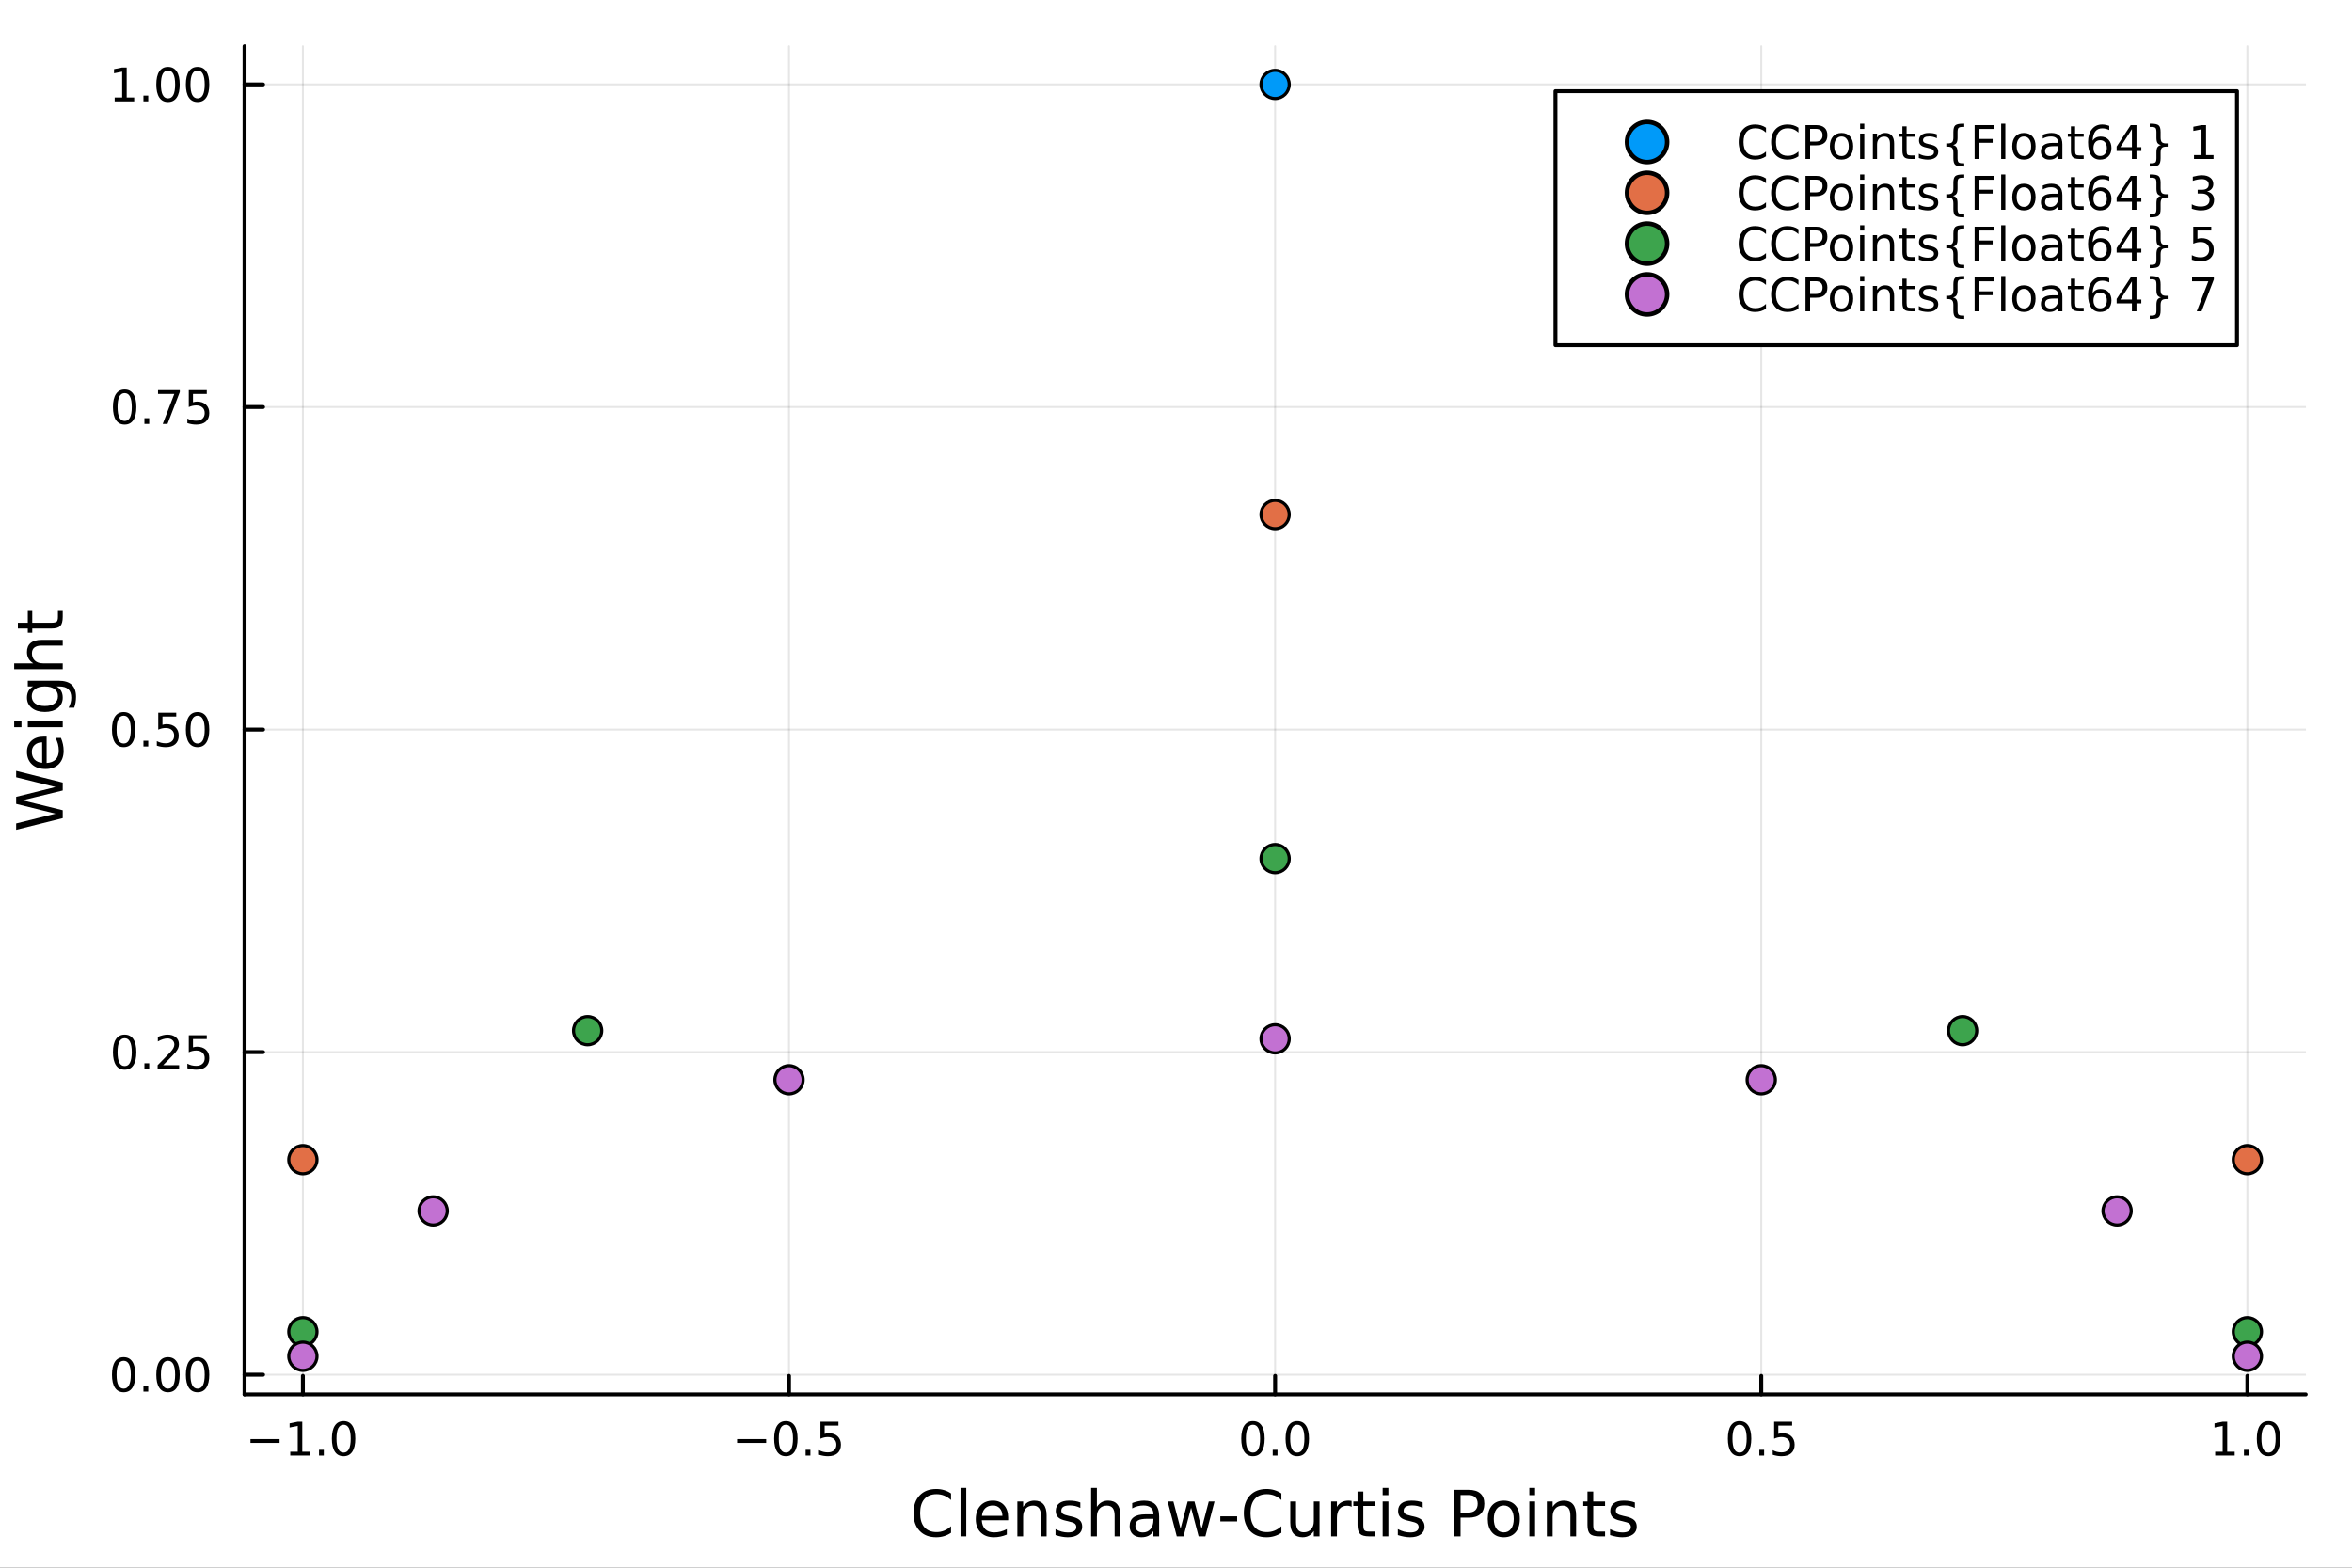 <?xml version="1.0" encoding="utf-8"?>
<svg xmlns="http://www.w3.org/2000/svg" xmlns:xlink="http://www.w3.org/1999/xlink" width="600" height="400" viewBox="0 0 2400 1600">
<rect x="0" y="0" width="2400" height="1600" fill="#333333" stroke="none"/>
<defs>
  <clipPath id="clip280">
    <rect x="0" y="0" width="2400" height="1600"/>
  </clipPath>
</defs>
<path clip-path="url(#clip280)" d="M0 1600 L2400 1600 L2400 0 L0 0  Z" fill="#ffffff" fill-rule="evenodd" fill-opacity="1"/>
<defs>
  <clipPath id="clip281">
    <rect x="480" y="0" width="1681" height="1600"/>
  </clipPath>
</defs>
<path clip-path="url(#clip280)" d="M249.542 1423.18 L2352.76 1423.18 L2352.76 47.244 L249.542 47.244  Z" fill="#ffffff" fill-rule="evenodd" fill-opacity="1"/>
<defs>
  <clipPath id="clip282">
    <rect x="249" y="47" width="2104" height="1377"/>
  </clipPath>
</defs>
<polyline clip-path="url(#clip282)" style="stroke:#000000; stroke-linecap:round; stroke-linejoin:round; stroke-width:2; stroke-opacity:0.1; fill:none" points="309.067,1423.18 309.067,47.244 "/>
<polyline clip-path="url(#clip282)" style="stroke:#000000; stroke-linecap:round; stroke-linejoin:round; stroke-width:2; stroke-opacity:0.1; fill:none" points="805.108,1423.18 805.108,47.244 "/>
<polyline clip-path="url(#clip282)" style="stroke:#000000; stroke-linecap:round; stroke-linejoin:round; stroke-width:2; stroke-opacity:0.1; fill:none" points="1301.15,1423.18 1301.15,47.244 "/>
<polyline clip-path="url(#clip282)" style="stroke:#000000; stroke-linecap:round; stroke-linejoin:round; stroke-width:2; stroke-opacity:0.1; fill:none" points="1797.19,1423.18 1797.19,47.244 "/>
<polyline clip-path="url(#clip282)" style="stroke:#000000; stroke-linecap:round; stroke-linejoin:round; stroke-width:2; stroke-opacity:0.1; fill:none" points="2293.23,1423.18 2293.23,47.244 "/>
<polyline clip-path="url(#clip282)" style="stroke:#000000; stroke-linecap:round; stroke-linejoin:round; stroke-width:2; stroke-opacity:0.1; fill:none" points="249.542,1403.05 2352.76,1403.05 "/>
<polyline clip-path="url(#clip282)" style="stroke:#000000; stroke-linecap:round; stroke-linejoin:round; stroke-width:2; stroke-opacity:0.1; fill:none" points="249.542,1073.83 2352.76,1073.83 "/>
<polyline clip-path="url(#clip282)" style="stroke:#000000; stroke-linecap:round; stroke-linejoin:round; stroke-width:2; stroke-opacity:0.1; fill:none" points="249.542,744.618 2352.76,744.618 "/>
<polyline clip-path="url(#clip282)" style="stroke:#000000; stroke-linecap:round; stroke-linejoin:round; stroke-width:2; stroke-opacity:0.1; fill:none" points="249.542,415.402 2352.76,415.402 "/>
<polyline clip-path="url(#clip282)" style="stroke:#000000; stroke-linecap:round; stroke-linejoin:round; stroke-width:2; stroke-opacity:0.1; fill:none" points="249.542,86.186 2352.76,86.186 "/>
<polyline clip-path="url(#clip280)" style="stroke:#000000; stroke-linecap:round; stroke-linejoin:round; stroke-width:4; stroke-opacity:1; fill:none" points="249.542,1423.18 2352.76,1423.18 "/>
<polyline clip-path="url(#clip280)" style="stroke:#000000; stroke-linecap:round; stroke-linejoin:round; stroke-width:4; stroke-opacity:1; fill:none" points="309.067,1423.18 309.067,1404.28 "/>
<polyline clip-path="url(#clip280)" style="stroke:#000000; stroke-linecap:round; stroke-linejoin:round; stroke-width:4; stroke-opacity:1; fill:none" points="805.108,1423.18 805.108,1404.28 "/>
<polyline clip-path="url(#clip280)" style="stroke:#000000; stroke-linecap:round; stroke-linejoin:round; stroke-width:4; stroke-opacity:1; fill:none" points="1301.15,1423.18 1301.15,1404.28 "/>
<polyline clip-path="url(#clip280)" style="stroke:#000000; stroke-linecap:round; stroke-linejoin:round; stroke-width:4; stroke-opacity:1; fill:none" points="1797.19,1423.18 1797.19,1404.28 "/>
<polyline clip-path="url(#clip280)" style="stroke:#000000; stroke-linecap:round; stroke-linejoin:round; stroke-width:4; stroke-opacity:1; fill:none" points="2293.23,1423.18 2293.23,1404.28 "/>
<path clip-path="url(#clip280)" d="M255.595 1468.75 L285.271 1468.75 L285.271 1472.69 L255.595 1472.69 L255.595 1468.75 Z" fill="#000000" fill-rule="nonzero" fill-opacity="1" /><path clip-path="url(#clip280)" d="M296.174 1481.64 L303.812 1481.64 L303.812 1455.28 L295.502 1456.95 L295.502 1452.69 L303.766 1451.02 L308.442 1451.02 L308.442 1481.64 L316.081 1481.64 L316.081 1485.58 L296.174 1485.58 L296.174 1481.64 Z" fill="#000000" fill-rule="nonzero" fill-opacity="1" /><path clip-path="url(#clip280)" d="M325.525 1479.7 L330.409 1479.7 L330.409 1485.58 L325.525 1485.58 L325.525 1479.7 Z" fill="#000000" fill-rule="nonzero" fill-opacity="1" /><path clip-path="url(#clip280)" d="M350.595 1454.1 Q346.983 1454.1 345.155 1457.66 Q343.349 1461.2 343.349 1468.33 Q343.349 1475.44 345.155 1479.01 Q346.983 1482.55 350.595 1482.55 Q354.229 1482.55 356.034 1479.01 Q357.863 1475.44 357.863 1468.33 Q357.863 1461.2 356.034 1457.66 Q354.229 1454.1 350.595 1454.1 M350.595 1450.39 Q356.405 1450.39 359.46 1455 Q362.539 1459.58 362.539 1468.33 Q362.539 1477.06 359.46 1481.67 Q356.405 1486.25 350.595 1486.25 Q344.784 1486.25 341.706 1481.67 Q338.65 1477.06 338.65 1468.33 Q338.65 1459.58 341.706 1455 Q344.784 1450.39 350.595 1450.39 Z" fill="#000000" fill-rule="nonzero" fill-opacity="1" /><path clip-path="url(#clip280)" d="M752.134 1468.75 L781.809 1468.75 L781.809 1472.69 L752.134 1472.69 L752.134 1468.75 Z" fill="#000000" fill-rule="nonzero" fill-opacity="1" /><path clip-path="url(#clip280)" d="M801.902 1454.1 Q798.291 1454.1 796.462 1457.66 Q794.657 1461.2 794.657 1468.33 Q794.657 1475.44 796.462 1479.01 Q798.291 1482.55 801.902 1482.55 Q805.536 1482.55 807.342 1479.01 Q809.17 1475.44 809.17 1468.33 Q809.17 1461.2 807.342 1457.66 Q805.536 1454.1 801.902 1454.1 M801.902 1450.39 Q807.712 1450.39 810.768 1455 Q813.846 1459.58 813.846 1468.33 Q813.846 1477.06 810.768 1481.67 Q807.712 1486.25 801.902 1486.25 Q796.092 1486.25 793.013 1481.67 Q789.958 1477.06 789.958 1468.33 Q789.958 1459.58 793.013 1455 Q796.092 1450.39 801.902 1450.39 Z" fill="#000000" fill-rule="nonzero" fill-opacity="1" /><path clip-path="url(#clip280)" d="M822.064 1479.7 L826.948 1479.7 L826.948 1485.58 L822.064 1485.58 L822.064 1479.7 Z" fill="#000000" fill-rule="nonzero" fill-opacity="1" /><path clip-path="url(#clip280)" d="M837.18 1451.02 L855.536 1451.02 L855.536 1454.96 L841.462 1454.96 L841.462 1463.43 Q842.48 1463.08 843.499 1462.92 Q844.517 1462.73 845.536 1462.73 Q851.323 1462.73 854.703 1465.9 Q858.082 1469.08 858.082 1474.49 Q858.082 1480.07 854.61 1483.17 Q851.138 1486.25 844.818 1486.25 Q842.642 1486.25 840.374 1485.88 Q838.129 1485.51 835.721 1484.77 L835.721 1480.07 Q837.805 1481.2 840.027 1481.76 Q842.249 1482.32 844.726 1482.32 Q848.73 1482.32 851.068 1480.21 Q853.406 1478.1 853.406 1474.49 Q853.406 1470.88 851.068 1468.77 Q848.73 1466.67 844.726 1466.67 Q842.851 1466.67 840.976 1467.08 Q839.124 1467.5 837.18 1468.38 L837.18 1451.02 Z" fill="#000000" fill-rule="nonzero" fill-opacity="1" /><path clip-path="url(#clip280)" d="M1278.53 1454.1 Q1274.92 1454.1 1273.09 1457.66 Q1271.29 1461.2 1271.29 1468.33 Q1271.29 1475.44 1273.09 1479.01 Q1274.92 1482.55 1278.53 1482.55 Q1282.17 1482.55 1283.97 1479.01 Q1285.8 1475.44 1285.8 1468.33 Q1285.8 1461.2 1283.97 1457.66 Q1282.17 1454.1 1278.53 1454.1 M1278.53 1450.39 Q1284.34 1450.39 1287.4 1455 Q1290.48 1459.58 1290.48 1468.33 Q1290.48 1477.06 1287.4 1481.67 Q1284.34 1486.25 1278.53 1486.25 Q1272.72 1486.25 1269.64 1481.67 Q1266.59 1477.06 1266.59 1468.33 Q1266.59 1459.58 1269.64 1455 Q1272.72 1450.39 1278.53 1450.39 Z" fill="#000000" fill-rule="nonzero" fill-opacity="1" /><path clip-path="url(#clip280)" d="M1298.7 1479.7 L1303.58 1479.7 L1303.58 1485.58 L1298.7 1485.58 L1298.7 1479.7 Z" fill="#000000" fill-rule="nonzero" fill-opacity="1" /><path clip-path="url(#clip280)" d="M1323.76 1454.1 Q1320.15 1454.1 1318.32 1457.66 Q1316.52 1461.2 1316.52 1468.33 Q1316.52 1475.44 1318.32 1479.01 Q1320.15 1482.55 1323.76 1482.55 Q1327.4 1482.55 1329.2 1479.01 Q1331.03 1475.44 1331.03 1468.33 Q1331.03 1461.2 1329.2 1457.66 Q1327.4 1454.1 1323.76 1454.1 M1323.76 1450.39 Q1329.57 1450.39 1332.63 1455 Q1335.71 1459.58 1335.71 1468.33 Q1335.71 1477.06 1332.63 1481.67 Q1329.57 1486.25 1323.76 1486.25 Q1317.95 1486.25 1314.88 1481.67 Q1311.82 1477.06 1311.82 1468.33 Q1311.82 1459.58 1314.88 1455 Q1317.95 1450.39 1323.76 1450.39 Z" fill="#000000" fill-rule="nonzero" fill-opacity="1" /><path clip-path="url(#clip280)" d="M1775.07 1454.1 Q1771.46 1454.1 1769.63 1457.66 Q1767.83 1461.2 1767.83 1468.33 Q1767.83 1475.44 1769.63 1479.01 Q1771.46 1482.55 1775.07 1482.55 Q1778.71 1482.55 1780.51 1479.01 Q1782.34 1475.44 1782.34 1468.33 Q1782.34 1461.2 1780.51 1457.66 Q1778.71 1454.1 1775.07 1454.1 M1775.07 1450.39 Q1780.88 1450.39 1783.94 1455 Q1787.02 1459.58 1787.02 1468.33 Q1787.02 1477.06 1783.94 1481.67 Q1780.88 1486.25 1775.07 1486.25 Q1769.26 1486.25 1766.18 1481.67 Q1763.13 1477.06 1763.13 1468.33 Q1763.13 1459.58 1766.18 1455 Q1769.26 1450.39 1775.07 1450.39 Z" fill="#000000" fill-rule="nonzero" fill-opacity="1" /><path clip-path="url(#clip280)" d="M1795.23 1479.7 L1800.12 1479.7 L1800.12 1485.58 L1795.23 1485.58 L1795.23 1479.7 Z" fill="#000000" fill-rule="nonzero" fill-opacity="1" /><path clip-path="url(#clip280)" d="M1810.35 1451.02 L1828.71 1451.02 L1828.71 1454.96 L1814.63 1454.96 L1814.63 1463.43 Q1815.65 1463.08 1816.67 1462.92 Q1817.69 1462.73 1818.71 1462.73 Q1824.49 1462.73 1827.87 1465.9 Q1831.25 1469.08 1831.25 1474.49 Q1831.25 1480.07 1827.78 1483.17 Q1824.31 1486.25 1817.99 1486.25 Q1815.81 1486.25 1813.54 1485.88 Q1811.3 1485.51 1808.89 1484.77 L1808.89 1480.07 Q1810.97 1481.2 1813.2 1481.76 Q1815.42 1482.32 1817.9 1482.32 Q1821.9 1482.32 1824.24 1480.21 Q1826.58 1478.1 1826.58 1474.49 Q1826.58 1470.88 1824.24 1468.77 Q1821.9 1466.67 1817.9 1466.67 Q1816.02 1466.67 1814.15 1467.08 Q1812.29 1467.5 1810.35 1468.38 L1810.35 1451.02 Z" fill="#000000" fill-rule="nonzero" fill-opacity="1" /><path clip-path="url(#clip280)" d="M2260.38 1481.64 L2268.02 1481.64 L2268.02 1455.28 L2259.71 1456.95 L2259.71 1452.69 L2267.98 1451.02 L2272.65 1451.02 L2272.65 1481.64 L2280.29 1481.64 L2280.29 1485.58 L2260.38 1485.58 L2260.38 1481.64 Z" fill="#000000" fill-rule="nonzero" fill-opacity="1" /><path clip-path="url(#clip280)" d="M2289.74 1479.7 L2294.62 1479.7 L2294.62 1485.58 L2289.74 1485.58 L2289.74 1479.7 Z" fill="#000000" fill-rule="nonzero" fill-opacity="1" /><path clip-path="url(#clip280)" d="M2314.8 1454.1 Q2311.19 1454.1 2309.37 1457.66 Q2307.56 1461.2 2307.56 1468.33 Q2307.56 1475.44 2309.37 1479.01 Q2311.19 1482.55 2314.8 1482.55 Q2318.44 1482.55 2320.24 1479.01 Q2322.07 1475.44 2322.07 1468.33 Q2322.07 1461.2 2320.24 1457.66 Q2318.44 1454.1 2314.8 1454.1 M2314.8 1450.39 Q2320.62 1450.39 2323.67 1455 Q2326.75 1459.58 2326.75 1468.33 Q2326.75 1477.06 2323.67 1481.67 Q2320.62 1486.25 2314.8 1486.25 Q2308.99 1486.25 2305.92 1481.67 Q2302.86 1477.06 2302.86 1468.33 Q2302.86 1459.58 2305.92 1455 Q2308.99 1450.39 2314.8 1450.39 Z" fill="#000000" fill-rule="nonzero" fill-opacity="1" /><path clip-path="url(#clip280)" d="M970.451 1524.18 L970.451 1530.96 Q967.204 1527.94 963.512 1526.44 Q959.852 1524.95 955.714 1524.95 Q947.566 1524.95 943.237 1529.95 Q938.908 1534.91 938.908 1544.33 Q938.908 1553.72 943.237 1558.72 Q947.566 1563.68 955.714 1563.68 Q959.852 1563.68 963.512 1562.19 Q967.204 1560.69 970.451 1557.67 L970.451 1564.38 Q967.077 1566.68 963.289 1567.82 Q959.533 1568.97 955.332 1568.97 Q944.542 1568.97 938.336 1562.38 Q932.129 1555.76 932.129 1544.33 Q932.129 1532.87 938.336 1526.28 Q944.542 1519.66 955.332 1519.66 Q959.597 1519.66 963.353 1520.81 Q967.14 1521.92 970.451 1524.18 Z" fill="#000000" fill-rule="nonzero" fill-opacity="1" /><path clip-path="url(#clip280)" d="M980.126 1518.52 L985.983 1518.52 L985.983 1568.04 L980.126 1568.04 L980.126 1518.52 Z" fill="#000000" fill-rule="nonzero" fill-opacity="1" /><path clip-path="url(#clip280)" d="M1028.73 1548.76 L1028.73 1551.62 L1001.8 1551.62 Q1002.18 1557.67 1005.43 1560.85 Q1008.71 1564 1014.53 1564 Q1017.91 1564 1021.06 1563.17 Q1024.24 1562.35 1027.36 1560.69 L1027.36 1566.23 Q1024.21 1567.57 1020.9 1568.27 Q1017.59 1568.97 1014.18 1568.97 Q1005.65 1568.97 1000.66 1564 Q995.691 1559.04 995.691 1550.57 Q995.691 1541.82 1000.4 1536.69 Q1005.14 1531.54 1013.16 1531.54 Q1020.36 1531.54 1024.53 1536.18 Q1028.73 1540.8 1028.73 1548.76 M1022.87 1547.04 Q1022.81 1542.23 1020.17 1539.37 Q1017.56 1536.5 1013.23 1536.5 Q1008.33 1536.5 1005.37 1539.27 Q1002.44 1542.04 1001.99 1547.07 L1022.87 1547.04 Z" fill="#000000" fill-rule="nonzero" fill-opacity="1" /><path clip-path="url(#clip280)" d="M1067.97 1546.53 L1067.97 1568.04 L1062.12 1568.04 L1062.12 1546.72 Q1062.12 1541.66 1060.14 1539.14 Q1058.17 1536.63 1054.22 1536.63 Q1049.48 1536.63 1046.74 1539.65 Q1044.01 1542.68 1044.01 1547.9 L1044.01 1568.04 L1038.12 1568.04 L1038.12 1532.4 L1044.01 1532.4 L1044.01 1537.93 Q1046.11 1534.72 1048.94 1533.13 Q1051.8 1531.54 1055.53 1531.54 Q1061.67 1531.54 1064.82 1535.36 Q1067.97 1539.14 1067.97 1546.53 Z" fill="#000000" fill-rule="nonzero" fill-opacity="1" /><path clip-path="url(#clip280)" d="M1102.38 1533.45 L1102.38 1538.98 Q1099.9 1537.71 1097.22 1537.07 Q1094.55 1536.44 1091.69 1536.44 Q1087.32 1536.44 1085.13 1537.77 Q1082.96 1539.11 1082.96 1541.79 Q1082.96 1543.82 1084.52 1545 Q1086.08 1546.15 1090.79 1547.2 L1092.8 1547.64 Q1099.04 1548.98 1101.65 1551.43 Q1104.29 1553.85 1104.29 1558.21 Q1104.29 1563.17 1100.34 1566.07 Q1096.43 1568.97 1089.55 1568.97 Q1086.69 1568.97 1083.57 1568.39 Q1080.48 1567.85 1077.04 1566.74 L1077.04 1560.69 Q1080.29 1562.38 1083.44 1563.24 Q1086.59 1564.07 1089.68 1564.07 Q1093.82 1564.07 1096.05 1562.66 Q1098.27 1561.23 1098.27 1558.65 Q1098.27 1556.27 1096.65 1554.99 Q1095.06 1553.72 1089.62 1552.54 L1087.58 1552.07 Q1082.14 1550.92 1079.72 1548.56 Q1077.3 1546.18 1077.3 1542.04 Q1077.3 1537.01 1080.86 1534.27 Q1084.43 1531.54 1090.99 1531.54 Q1094.23 1531.54 1097.1 1532.01 Q1099.96 1532.49 1102.38 1533.45 Z" fill="#000000" fill-rule="nonzero" fill-opacity="1" /><path clip-path="url(#clip280)" d="M1143.25 1546.53 L1143.25 1568.04 L1137.39 1568.04 L1137.39 1546.72 Q1137.39 1541.66 1135.42 1539.14 Q1133.44 1536.63 1129.5 1536.63 Q1124.76 1536.63 1122.02 1539.65 Q1119.28 1542.68 1119.28 1547.9 L1119.28 1568.04 L1113.39 1568.04 L1113.39 1518.52 L1119.28 1518.52 L1119.28 1537.93 Q1121.38 1534.72 1124.21 1533.13 Q1127.08 1531.54 1130.8 1531.54 Q1136.95 1531.54 1140.1 1535.36 Q1143.25 1539.14 1143.25 1546.53 Z" fill="#000000" fill-rule="nonzero" fill-opacity="1" /><path clip-path="url(#clip280)" d="M1171.13 1550.12 Q1164.03 1550.12 1161.29 1551.75 Q1158.56 1553.37 1158.56 1557.29 Q1158.56 1560.4 1160.59 1562.25 Q1162.66 1564.07 1166.2 1564.07 Q1171.07 1564.07 1173.99 1560.63 Q1176.95 1557.16 1176.95 1551.43 L1176.95 1550.12 L1171.13 1550.12 M1182.81 1547.71 L1182.81 1568.04 L1176.95 1568.04 L1176.95 1562.63 Q1174.95 1565.88 1171.96 1567.44 Q1168.97 1568.97 1164.64 1568.97 Q1159.16 1568.97 1155.92 1565.91 Q1152.7 1562.82 1152.7 1557.67 Q1152.7 1551.65 1156.71 1548.6 Q1160.75 1545.54 1168.74 1545.54 L1176.95 1545.54 L1176.95 1544.97 Q1176.95 1540.93 1174.28 1538.73 Q1171.64 1536.5 1166.83 1536.5 Q1163.78 1536.5 1160.88 1537.23 Q1157.98 1537.97 1155.31 1539.43 L1155.31 1534.02 Q1158.53 1532.78 1161.55 1532.17 Q1164.57 1531.54 1167.44 1531.54 Q1175.17 1531.54 1178.99 1535.55 Q1182.81 1539.56 1182.81 1547.71 Z" fill="#000000" fill-rule="nonzero" fill-opacity="1" /><path clip-path="url(#clip280)" d="M1191.47 1532.4 L1197.32 1532.4 L1204.64 1560.21 L1211.93 1532.4 L1218.84 1532.4 L1226.16 1560.21 L1233.45 1532.4 L1239.31 1532.4 L1229.98 1568.04 L1223.07 1568.04 L1215.4 1538.83 L1207.7 1568.04 L1200.79 1568.04 L1191.47 1532.4 Z" fill="#000000" fill-rule="nonzero" fill-opacity="1" /><path clip-path="url(#clip280)" d="M1245.23 1547.58 L1262.38 1547.58 L1262.38 1552.8 L1245.23 1552.8 L1245.23 1547.58 Z" fill="#000000" fill-rule="nonzero" fill-opacity="1" /><path clip-path="url(#clip280)" d="M1307.55 1524.18 L1307.55 1530.96 Q1304.3 1527.94 1300.61 1526.44 Q1296.95 1524.95 1292.81 1524.95 Q1284.66 1524.95 1280.33 1529.95 Q1276 1534.91 1276 1544.33 Q1276 1553.72 1280.33 1558.72 Q1284.66 1563.68 1292.81 1563.68 Q1296.95 1563.68 1300.61 1562.19 Q1304.3 1560.69 1307.55 1557.67 L1307.55 1564.38 Q1304.17 1566.68 1300.39 1567.82 Q1296.63 1568.97 1292.43 1568.97 Q1281.64 1568.97 1275.43 1562.38 Q1269.22 1555.76 1269.22 1544.33 Q1269.22 1532.87 1275.43 1526.28 Q1281.64 1519.66 1292.43 1519.66 Q1296.69 1519.66 1300.45 1520.81 Q1304.24 1521.92 1307.55 1524.18 Z" fill="#000000" fill-rule="nonzero" fill-opacity="1" /><path clip-path="url(#clip280)" d="M1316.62 1553.98 L1316.62 1532.4 L1322.47 1532.4 L1322.47 1553.75 Q1322.47 1558.81 1324.45 1561.36 Q1326.42 1563.87 1330.37 1563.87 Q1335.11 1563.87 1337.85 1560.85 Q1340.62 1557.83 1340.62 1552.61 L1340.62 1532.4 L1346.47 1532.4 L1346.47 1568.04 L1340.62 1568.04 L1340.62 1562.57 Q1338.48 1565.82 1335.65 1567.41 Q1332.85 1568.97 1329.13 1568.97 Q1322.98 1568.97 1319.8 1565.15 Q1316.62 1561.33 1316.62 1553.98 M1331.35 1531.54 L1331.35 1531.54 Z" fill="#000000" fill-rule="nonzero" fill-opacity="1" /><path clip-path="url(#clip280)" d="M1379.19 1537.87 Q1378.21 1537.3 1377.03 1537.04 Q1375.88 1536.76 1374.48 1536.76 Q1369.52 1536.76 1366.84 1540 Q1364.2 1543.22 1364.2 1549.27 L1364.2 1568.04 L1358.31 1568.04 L1358.31 1532.4 L1364.2 1532.4 L1364.2 1537.93 Q1366.05 1534.69 1369.01 1533.13 Q1371.97 1531.54 1376.2 1531.54 Q1376.81 1531.54 1377.54 1531.63 Q1378.27 1531.7 1379.16 1531.85 L1379.19 1537.87 Z" fill="#000000" fill-rule="nonzero" fill-opacity="1" /><path clip-path="url(#clip280)" d="M1391.13 1522.27 L1391.13 1532.4 L1403.19 1532.4 L1403.19 1536.95 L1391.13 1536.95 L1391.13 1556.3 Q1391.13 1560.66 1392.31 1561.9 Q1393.52 1563.14 1397.18 1563.14 L1403.19 1563.14 L1403.19 1568.04 L1397.18 1568.04 Q1390.4 1568.04 1387.82 1565.53 Q1385.24 1562.98 1385.24 1556.3 L1385.24 1536.95 L1380.94 1536.95 L1380.94 1532.4 L1385.24 1532.4 L1385.24 1522.27 L1391.13 1522.27 Z" fill="#000000" fill-rule="nonzero" fill-opacity="1" /><path clip-path="url(#clip280)" d="M1410.89 1532.4 L1416.75 1532.4 L1416.75 1568.04 L1410.89 1568.04 L1410.89 1532.4 M1410.89 1518.52 L1416.75 1518.52 L1416.75 1525.93 L1410.89 1525.93 L1410.89 1518.52 Z" fill="#000000" fill-rule="nonzero" fill-opacity="1" /><path clip-path="url(#clip280)" d="M1451.73 1533.45 L1451.73 1538.98 Q1449.25 1537.71 1446.57 1537.07 Q1443.9 1536.44 1441.04 1536.44 Q1436.67 1536.44 1434.48 1537.77 Q1432.31 1539.11 1432.31 1541.79 Q1432.31 1543.82 1433.87 1545 Q1435.43 1546.15 1440.14 1547.2 L1442.15 1547.64 Q1448.39 1548.98 1451 1551.43 Q1453.64 1553.85 1453.64 1558.21 Q1453.64 1563.17 1449.69 1566.07 Q1445.78 1568.97 1438.9 1568.97 Q1436.04 1568.97 1432.92 1568.39 Q1429.83 1567.85 1426.39 1566.74 L1426.39 1560.69 Q1429.64 1562.38 1432.79 1563.24 Q1435.94 1564.07 1439.03 1564.07 Q1443.17 1564.07 1445.4 1562.66 Q1447.62 1561.23 1447.62 1558.65 Q1447.62 1556.27 1446 1554.99 Q1444.41 1553.72 1438.97 1552.54 L1436.93 1552.07 Q1431.49 1550.92 1429.07 1548.56 Q1426.65 1546.18 1426.65 1542.04 Q1426.65 1537.01 1430.21 1534.27 Q1433.78 1531.54 1440.34 1531.54 Q1443.58 1531.54 1446.45 1532.01 Q1449.31 1532.49 1451.73 1533.45 Z" fill="#000000" fill-rule="nonzero" fill-opacity="1" /><path clip-path="url(#clip280)" d="M1490.37 1525.81 L1490.37 1543.66 L1498.45 1543.66 Q1502.94 1543.66 1505.39 1541.34 Q1507.84 1539.02 1507.84 1534.72 Q1507.84 1530.45 1505.39 1528.13 Q1502.94 1525.81 1498.45 1525.81 L1490.37 1525.81 M1483.94 1520.52 L1498.45 1520.52 Q1506.44 1520.52 1510.52 1524.15 Q1514.62 1527.75 1514.62 1534.72 Q1514.62 1541.75 1510.52 1545.35 Q1506.44 1548.95 1498.45 1548.95 L1490.37 1548.95 L1490.37 1568.04 L1483.94 1568.04 L1483.94 1520.52 Z" fill="#000000" fill-rule="nonzero" fill-opacity="1" /><path clip-path="url(#clip280)" d="M1534.48 1536.5 Q1529.77 1536.5 1527.04 1540.19 Q1524.3 1543.85 1524.3 1550.25 Q1524.3 1556.65 1527 1560.34 Q1529.74 1564 1534.48 1564 Q1539.16 1564 1541.9 1560.31 Q1544.64 1556.62 1544.64 1550.25 Q1544.64 1543.92 1541.9 1540.23 Q1539.16 1536.5 1534.48 1536.5 M1534.48 1531.54 Q1542.12 1531.54 1546.48 1536.5 Q1550.84 1541.47 1550.84 1550.25 Q1550.84 1559 1546.48 1564 Q1542.12 1568.97 1534.48 1568.97 Q1526.81 1568.97 1522.45 1564 Q1518.12 1559 1518.12 1550.25 Q1518.12 1541.47 1522.45 1536.5 Q1526.81 1531.54 1534.48 1531.54 Z" fill="#000000" fill-rule="nonzero" fill-opacity="1" /><path clip-path="url(#clip280)" d="M1560.55 1532.4 L1566.41 1532.4 L1566.41 1568.04 L1560.55 1568.04 L1560.55 1532.4 M1560.55 1518.52 L1566.41 1518.52 L1566.41 1525.93 L1560.55 1525.93 L1560.55 1518.52 Z" fill="#000000" fill-rule="nonzero" fill-opacity="1" /><path clip-path="url(#clip280)" d="M1608.29 1546.53 L1608.29 1568.04 L1602.44 1568.04 L1602.44 1546.72 Q1602.44 1541.66 1600.46 1539.14 Q1598.49 1536.63 1594.54 1536.63 Q1589.8 1536.63 1587.06 1539.65 Q1584.33 1542.68 1584.33 1547.9 L1584.33 1568.04 L1578.44 1568.04 L1578.44 1532.4 L1584.33 1532.4 L1584.33 1537.93 Q1586.43 1534.72 1589.26 1533.13 Q1592.13 1531.54 1595.85 1531.54 Q1601.99 1531.54 1605.14 1535.36 Q1608.29 1539.14 1608.29 1546.53 Z" fill="#000000" fill-rule="nonzero" fill-opacity="1" /><path clip-path="url(#clip280)" d="M1625.77 1522.27 L1625.77 1532.4 L1637.83 1532.4 L1637.83 1536.95 L1625.77 1536.95 L1625.77 1556.3 Q1625.77 1560.66 1626.95 1561.9 Q1628.16 1563.14 1631.82 1563.14 L1637.83 1563.14 L1637.83 1568.04 L1631.82 1568.04 Q1625.04 1568.04 1622.46 1565.53 Q1619.88 1562.98 1619.88 1556.3 L1619.88 1536.95 L1615.58 1536.95 L1615.58 1532.4 L1619.88 1532.4 L1619.88 1522.27 L1625.77 1522.27 Z" fill="#000000" fill-rule="nonzero" fill-opacity="1" /><path clip-path="url(#clip280)" d="M1668.26 1533.45 L1668.26 1538.98 Q1665.78 1537.71 1663.1 1537.07 Q1660.43 1536.44 1657.56 1536.44 Q1653.2 1536.44 1651.01 1537.77 Q1648.84 1539.11 1648.84 1541.79 Q1648.84 1543.82 1650.4 1545 Q1651.96 1546.15 1656.67 1547.2 L1658.68 1547.64 Q1664.92 1548.98 1667.53 1551.43 Q1670.17 1553.85 1670.17 1558.21 Q1670.17 1563.17 1666.22 1566.07 Q1662.31 1568.97 1655.43 1568.97 Q1652.57 1568.97 1649.45 1568.39 Q1646.36 1567.85 1642.92 1566.74 L1642.92 1560.69 Q1646.17 1562.38 1649.32 1563.24 Q1652.47 1564.07 1655.56 1564.07 Q1659.7 1564.07 1661.93 1562.66 Q1664.15 1561.23 1664.15 1558.65 Q1664.15 1556.27 1662.53 1554.99 Q1660.94 1553.72 1655.5 1552.54 L1653.46 1552.07 Q1648.02 1550.92 1645.6 1548.56 Q1643.18 1546.18 1643.18 1542.04 Q1643.18 1537.01 1646.74 1534.27 Q1650.31 1531.54 1656.86 1531.54 Q1660.11 1531.54 1662.98 1532.01 Q1665.84 1532.49 1668.26 1533.45 Z" fill="#000000" fill-rule="nonzero" fill-opacity="1" /><polyline clip-path="url(#clip280)" style="stroke:#000000; stroke-linecap:round; stroke-linejoin:round; stroke-width:4; stroke-opacity:1; fill:none" points="249.542,1423.18 249.542,47.244 "/>
<polyline clip-path="url(#clip280)" style="stroke:#000000; stroke-linecap:round; stroke-linejoin:round; stroke-width:4; stroke-opacity:1; fill:none" points="249.542,1403.05 268.44,1403.05 "/>
<polyline clip-path="url(#clip280)" style="stroke:#000000; stroke-linecap:round; stroke-linejoin:round; stroke-width:4; stroke-opacity:1; fill:none" points="249.542,1073.83 268.44,1073.83 "/>
<polyline clip-path="url(#clip280)" style="stroke:#000000; stroke-linecap:round; stroke-linejoin:round; stroke-width:4; stroke-opacity:1; fill:none" points="249.542,744.618 268.44,744.618 "/>
<polyline clip-path="url(#clip280)" style="stroke:#000000; stroke-linecap:round; stroke-linejoin:round; stroke-width:4; stroke-opacity:1; fill:none" points="249.542,415.402 268.44,415.402 "/>
<polyline clip-path="url(#clip280)" style="stroke:#000000; stroke-linecap:round; stroke-linejoin:round; stroke-width:4; stroke-opacity:1; fill:none" points="249.542,86.186 268.44,86.186 "/>
<path clip-path="url(#clip280)" d="M126.205 1388.85 Q122.593 1388.85 120.765 1392.41 Q118.959 1395.96 118.959 1403.09 Q118.959 1410.19 120.765 1413.76 Q122.593 1417.3 126.205 1417.3 Q129.839 1417.3 131.644 1413.76 Q133.473 1410.19 133.473 1403.09 Q133.473 1395.96 131.644 1392.41 Q129.839 1388.85 126.205 1388.85 M126.205 1385.15 Q132.015 1385.15 135.07 1389.75 Q138.149 1394.34 138.149 1403.09 Q138.149 1411.81 135.07 1416.42 Q132.015 1421 126.205 1421 Q120.394 1421 117.316 1416.42 Q114.26 1411.81 114.26 1403.09 Q114.26 1394.34 117.316 1389.75 Q120.394 1385.15 126.205 1385.15 Z" fill="#000000" fill-rule="nonzero" fill-opacity="1" /><path clip-path="url(#clip280)" d="M146.366 1414.45 L151.251 1414.45 L151.251 1420.33 L146.366 1420.33 L146.366 1414.45 Z" fill="#000000" fill-rule="nonzero" fill-opacity="1" /><path clip-path="url(#clip280)" d="M171.436 1388.85 Q167.825 1388.85 165.996 1392.41 Q164.19 1395.96 164.19 1403.09 Q164.19 1410.19 165.996 1413.76 Q167.825 1417.3 171.436 1417.3 Q175.07 1417.3 176.876 1413.76 Q178.704 1410.19 178.704 1403.09 Q178.704 1395.96 176.876 1392.41 Q175.07 1388.85 171.436 1388.85 M171.436 1385.15 Q177.246 1385.15 180.301 1389.75 Q183.38 1394.34 183.38 1403.09 Q183.38 1411.81 180.301 1416.42 Q177.246 1421 171.436 1421 Q165.626 1421 162.547 1416.42 Q159.491 1411.81 159.491 1403.09 Q159.491 1394.34 162.547 1389.75 Q165.626 1385.15 171.436 1385.15 Z" fill="#000000" fill-rule="nonzero" fill-opacity="1" /><path clip-path="url(#clip280)" d="M201.598 1388.85 Q197.987 1388.85 196.158 1392.41 Q194.352 1395.96 194.352 1403.09 Q194.352 1410.19 196.158 1413.76 Q197.987 1417.3 201.598 1417.3 Q205.232 1417.3 207.037 1413.76 Q208.866 1410.19 208.866 1403.09 Q208.866 1395.96 207.037 1392.41 Q205.232 1388.85 201.598 1388.85 M201.598 1385.15 Q207.408 1385.15 210.463 1389.75 Q213.542 1394.34 213.542 1403.09 Q213.542 1411.81 210.463 1416.42 Q207.408 1421 201.598 1421 Q195.787 1421 192.709 1416.42 Q189.653 1411.81 189.653 1403.09 Q189.653 1394.34 192.709 1389.75 Q195.787 1385.15 201.598 1385.15 Z" fill="#000000" fill-rule="nonzero" fill-opacity="1" /><path clip-path="url(#clip280)" d="M127.2 1059.63 Q123.589 1059.63 121.76 1063.2 Q119.955 1066.74 119.955 1073.87 Q119.955 1080.98 121.76 1084.54 Q123.589 1088.08 127.2 1088.08 Q130.834 1088.08 132.64 1084.54 Q134.468 1080.98 134.468 1073.87 Q134.468 1066.74 132.64 1063.2 Q130.834 1059.63 127.2 1059.63 M127.2 1055.93 Q133.01 1055.93 136.066 1060.54 Q139.144 1065.12 139.144 1073.87 Q139.144 1082.6 136.066 1087.2 Q133.01 1091.79 127.2 1091.79 Q121.39 1091.79 118.311 1087.2 Q115.256 1082.6 115.256 1073.87 Q115.256 1065.12 118.311 1060.54 Q121.39 1055.93 127.2 1055.93 Z" fill="#000000" fill-rule="nonzero" fill-opacity="1" /><path clip-path="url(#clip280)" d="M147.362 1085.23 L152.246 1085.23 L152.246 1091.11 L147.362 1091.11 L147.362 1085.23 Z" fill="#000000" fill-rule="nonzero" fill-opacity="1" /><path clip-path="url(#clip280)" d="M166.459 1087.18 L182.778 1087.18 L182.778 1091.11 L160.834 1091.11 L160.834 1087.18 Q163.496 1084.42 168.079 1079.8 Q172.686 1075.14 173.866 1073.8 Q176.112 1071.28 176.991 1069.54 Q177.894 1067.78 177.894 1066.09 Q177.894 1063.34 175.95 1061.6 Q174.028 1059.86 170.927 1059.86 Q168.727 1059.86 166.274 1060.63 Q163.843 1061.39 161.065 1062.94 L161.065 1058.22 Q163.89 1057.09 166.343 1056.51 Q168.797 1055.93 170.834 1055.93 Q176.204 1055.93 179.399 1058.61 Q182.593 1061.3 182.593 1065.79 Q182.593 1067.92 181.783 1069.84 Q180.996 1071.74 178.889 1074.33 Q178.311 1075 175.209 1078.22 Q172.107 1081.42 166.459 1087.18 Z" fill="#000000" fill-rule="nonzero" fill-opacity="1" /><path clip-path="url(#clip280)" d="M192.639 1056.55 L210.996 1056.55 L210.996 1060.49 L196.922 1060.49 L196.922 1068.96 Q197.94 1068.61 198.959 1068.45 Q199.977 1068.27 200.996 1068.27 Q206.783 1068.27 210.162 1071.44 Q213.542 1074.61 213.542 1080.03 Q213.542 1085.61 210.07 1088.71 Q206.598 1091.79 200.278 1091.79 Q198.102 1091.79 195.834 1091.42 Q193.588 1091.04 191.181 1090.3 L191.181 1085.61 Q193.264 1086.74 195.487 1087.29 Q197.709 1087.85 200.186 1087.85 Q204.19 1087.85 206.528 1085.74 Q208.866 1083.64 208.866 1080.03 Q208.866 1076.42 206.528 1074.31 Q204.19 1072.2 200.186 1072.2 Q198.311 1072.2 196.436 1072.62 Q194.584 1073.04 192.639 1073.92 L192.639 1056.55 Z" fill="#000000" fill-rule="nonzero" fill-opacity="1" /><path clip-path="url(#clip280)" d="M126.205 730.417 Q122.593 730.417 120.765 733.982 Q118.959 737.523 118.959 744.653 Q118.959 751.759 120.765 755.324 Q122.593 758.866 126.205 758.866 Q129.839 758.866 131.644 755.324 Q133.473 751.759 133.473 744.653 Q133.473 737.523 131.644 733.982 Q129.839 730.417 126.205 730.417 M126.205 726.713 Q132.015 726.713 135.07 731.32 Q138.149 735.903 138.149 744.653 Q138.149 753.38 135.07 757.986 Q132.015 762.569 126.205 762.569 Q120.394 762.569 117.316 757.986 Q114.26 753.38 114.26 744.653 Q114.26 735.903 117.316 731.32 Q120.394 726.713 126.205 726.713 Z" fill="#000000" fill-rule="nonzero" fill-opacity="1" /><path clip-path="url(#clip280)" d="M146.366 756.019 L151.251 756.019 L151.251 761.898 L146.366 761.898 L146.366 756.019 Z" fill="#000000" fill-rule="nonzero" fill-opacity="1" /><path clip-path="url(#clip280)" d="M161.482 727.338 L179.839 727.338 L179.839 731.273 L165.765 731.273 L165.765 739.745 Q166.783 739.398 167.802 739.236 Q168.82 739.051 169.839 739.051 Q175.626 739.051 179.005 742.222 Q182.385 745.394 182.385 750.81 Q182.385 756.389 178.913 759.491 Q175.44 762.569 169.121 762.569 Q166.945 762.569 164.677 762.199 Q162.431 761.829 160.024 761.088 L160.024 756.389 Q162.107 757.523 164.329 758.079 Q166.552 758.634 169.028 758.634 Q173.033 758.634 175.371 756.528 Q177.709 754.421 177.709 750.81 Q177.709 747.199 175.371 745.093 Q173.033 742.986 169.028 742.986 Q167.153 742.986 165.278 743.403 Q163.427 743.82 161.482 744.699 L161.482 727.338 Z" fill="#000000" fill-rule="nonzero" fill-opacity="1" /><path clip-path="url(#clip280)" d="M201.598 730.417 Q197.987 730.417 196.158 733.982 Q194.352 737.523 194.352 744.653 Q194.352 751.759 196.158 755.324 Q197.987 758.866 201.598 758.866 Q205.232 758.866 207.037 755.324 Q208.866 751.759 208.866 744.653 Q208.866 737.523 207.037 733.982 Q205.232 730.417 201.598 730.417 M201.598 726.713 Q207.408 726.713 210.463 731.32 Q213.542 735.903 213.542 744.653 Q213.542 753.38 210.463 757.986 Q207.408 762.569 201.598 762.569 Q195.787 762.569 192.709 757.986 Q189.653 753.38 189.653 744.653 Q189.653 735.903 192.709 731.32 Q195.787 726.713 201.598 726.713 Z" fill="#000000" fill-rule="nonzero" fill-opacity="1" /><path clip-path="url(#clip280)" d="M127.2 401.201 Q123.589 401.201 121.76 404.765 Q119.955 408.307 119.955 415.437 Q119.955 422.543 121.76 426.108 Q123.589 429.65 127.2 429.65 Q130.834 429.65 132.64 426.108 Q134.468 422.543 134.468 415.437 Q134.468 408.307 132.64 404.765 Q130.834 401.201 127.2 401.201 M127.2 397.497 Q133.01 397.497 136.066 402.103 Q139.144 406.687 139.144 415.437 Q139.144 424.163 136.066 428.77 Q133.01 433.353 127.2 433.353 Q121.39 433.353 118.311 428.77 Q115.256 424.163 115.256 415.437 Q115.256 406.687 118.311 402.103 Q121.39 397.497 127.2 397.497 Z" fill="#000000" fill-rule="nonzero" fill-opacity="1" /><path clip-path="url(#clip280)" d="M147.362 426.802 L152.246 426.802 L152.246 432.682 L147.362 432.682 L147.362 426.802 Z" fill="#000000" fill-rule="nonzero" fill-opacity="1" /><path clip-path="url(#clip280)" d="M161.251 398.122 L183.473 398.122 L183.473 400.113 L170.927 432.682 L166.042 432.682 L177.848 402.057 L161.251 402.057 L161.251 398.122 Z" fill="#000000" fill-rule="nonzero" fill-opacity="1" /><path clip-path="url(#clip280)" d="M192.639 398.122 L210.996 398.122 L210.996 402.057 L196.922 402.057 L196.922 410.529 Q197.94 410.182 198.959 410.02 Q199.977 409.835 200.996 409.835 Q206.783 409.835 210.162 413.006 Q213.542 416.177 213.542 421.594 Q213.542 427.173 210.07 430.275 Q206.598 433.353 200.278 433.353 Q198.102 433.353 195.834 432.983 Q193.588 432.612 191.181 431.872 L191.181 427.173 Q193.264 428.307 195.487 428.862 Q197.709 429.418 200.186 429.418 Q204.19 429.418 206.528 427.312 Q208.866 425.205 208.866 421.594 Q208.866 417.983 206.528 415.876 Q204.19 413.77 200.186 413.77 Q198.311 413.77 196.436 414.187 Q194.584 414.603 192.639 415.483 L192.639 398.122 Z" fill="#000000" fill-rule="nonzero" fill-opacity="1" /><path clip-path="url(#clip280)" d="M117.015 99.531 L124.654 99.531 L124.654 73.165 L116.343 74.832 L116.343 70.572 L124.607 68.906 L129.283 68.906 L129.283 99.531 L136.922 99.531 L136.922 103.466 L117.015 103.466 L117.015 99.531 Z" fill="#000000" fill-rule="nonzero" fill-opacity="1" /><path clip-path="url(#clip280)" d="M146.366 97.586 L151.251 97.586 L151.251 103.466 L146.366 103.466 L146.366 97.586 Z" fill="#000000" fill-rule="nonzero" fill-opacity="1" /><path clip-path="url(#clip280)" d="M171.436 71.984 Q167.825 71.984 165.996 75.549 Q164.19 79.091 164.19 86.22 Q164.19 93.327 165.996 96.892 Q167.825 100.433 171.436 100.433 Q175.07 100.433 176.876 96.892 Q178.704 93.327 178.704 86.22 Q178.704 79.091 176.876 75.549 Q175.07 71.984 171.436 71.984 M171.436 68.281 Q177.246 68.281 180.301 72.887 Q183.38 77.47 183.38 86.22 Q183.38 94.947 180.301 99.554 Q177.246 104.137 171.436 104.137 Q165.626 104.137 162.547 99.554 Q159.491 94.947 159.491 86.22 Q159.491 77.47 162.547 72.887 Q165.626 68.281 171.436 68.281 Z" fill="#000000" fill-rule="nonzero" fill-opacity="1" /><path clip-path="url(#clip280)" d="M201.598 71.984 Q197.987 71.984 196.158 75.549 Q194.352 79.091 194.352 86.22 Q194.352 93.327 196.158 96.892 Q197.987 100.433 201.598 100.433 Q205.232 100.433 207.037 96.892 Q208.866 93.327 208.866 86.22 Q208.866 79.091 207.037 75.549 Q205.232 71.984 201.598 71.984 M201.598 68.281 Q207.408 68.281 210.463 72.887 Q213.542 77.47 213.542 86.22 Q213.542 94.947 210.463 99.554 Q207.408 104.137 201.598 104.137 Q195.787 104.137 192.709 99.554 Q189.653 94.947 189.653 86.22 Q189.653 77.47 192.709 72.887 Q195.787 68.281 201.598 68.281 Z" fill="#000000" fill-rule="nonzero" fill-opacity="1" /><path clip-path="url(#clip280)" d="M16.484 846.898 L16.484 840.405 L56.652 830.411 L16.484 820.449 L16.484 813.224 L56.652 803.23 L16.484 793.267 L16.484 786.742 L64.004 798.678 L64.004 806.763 L22.754 816.788 L64.004 826.91 L64.004 834.994 L16.484 846.898 Z" fill="#000000" fill-rule="nonzero" fill-opacity="1" /><path clip-path="url(#clip280)" d="M44.716 751.795 L47.581 751.795 L47.581 778.722 Q53.628 778.34 56.811 775.093 Q59.962 771.815 59.962 765.99 Q59.962 762.616 59.134 759.465 Q58.307 756.282 56.652 753.163 L62.19 753.163 Q63.527 756.314 64.227 759.624 Q64.927 762.935 64.927 766.34 Q64.927 774.87 59.962 779.867 Q54.997 784.833 46.53 784.833 Q37.777 784.833 32.653 780.122 Q27.497 775.38 27.497 767.359 Q27.497 760.166 32.144 755.996 Q36.759 751.795 44.716 751.795 M42.997 757.651 Q38.191 757.715 35.327 760.357 Q32.462 762.966 32.462 767.295 Q32.462 772.197 35.231 775.157 Q38 778.085 43.029 778.531 L42.997 757.651 Z" fill="#000000" fill-rule="nonzero" fill-opacity="1" /><path clip-path="url(#clip280)" d="M28.356 742.182 L28.356 736.326 L64.004 736.326 L64.004 742.182 L28.356 742.182 M14.479 742.182 L14.479 736.326 L21.895 736.326 L21.895 742.182 L14.479 742.182 Z" fill="#000000" fill-rule="nonzero" fill-opacity="1" /><path clip-path="url(#clip280)" d="M45.766 700.614 Q39.401 700.614 35.9 703.256 Q32.398 705.866 32.398 710.609 Q32.398 715.319 35.9 717.961 Q39.401 720.571 45.766 720.571 Q52.1 720.571 55.601 717.961 Q59.103 715.319 59.103 710.609 Q59.103 705.866 55.601 703.256 Q52.1 700.614 45.766 700.614 M59.58 694.758 Q68.683 694.758 73.107 698.8 Q77.563 702.842 77.563 711.181 Q77.563 714.269 77.086 717.006 Q76.64 719.743 75.685 722.321 L69.988 722.321 Q71.388 719.743 72.057 717.229 Q72.725 714.714 72.725 712.104 Q72.725 706.343 69.701 703.479 Q66.71 700.614 60.63 700.614 L57.734 700.614 Q60.885 702.429 62.445 705.261 Q64.004 708.094 64.004 712.041 Q64.004 718.597 59.007 722.608 Q54.01 726.618 45.766 726.618 Q37.491 726.618 32.494 722.608 Q27.497 718.597 27.497 712.041 Q27.497 708.094 29.056 705.261 Q30.616 702.429 33.767 700.614 L28.356 700.614 L28.356 694.758 L59.58 694.758 Z" fill="#000000" fill-rule="nonzero" fill-opacity="1" /><path clip-path="url(#clip280)" d="M42.488 653.063 L64.004 653.063 L64.004 658.919 L42.679 658.919 Q37.618 658.919 35.104 660.892 Q32.589 662.866 32.589 666.812 Q32.589 671.555 35.613 674.292 Q38.637 677.029 43.857 677.029 L64.004 677.029 L64.004 682.918 L14.479 682.918 L14.479 677.029 L33.894 677.029 Q30.68 674.929 29.088 672.096 Q27.497 669.231 27.497 665.507 Q27.497 659.365 31.316 656.214 Q35.104 653.063 42.488 653.063 Z" fill="#000000" fill-rule="nonzero" fill-opacity="1" /><path clip-path="url(#clip280)" d="M18.235 635.589 L28.356 635.589 L28.356 623.526 L32.908 623.526 L32.908 635.589 L52.259 635.589 Q56.62 635.589 57.861 634.411 Q59.103 633.202 59.103 629.541 L59.103 623.526 L64.004 623.526 L64.004 629.541 Q64.004 636.321 61.49 638.899 Q58.943 641.477 52.259 641.477 L32.908 641.477 L32.908 645.774 L28.356 645.774 L28.356 641.477 L18.235 641.477 L18.235 635.589 Z" fill="#000000" fill-rule="nonzero" fill-opacity="1" /><circle clip-path="url(#clip282)" cx="1301.15" cy="86.186" r="14.4" fill="#009af9" fill-rule="evenodd" fill-opacity="1" stroke="#000000" stroke-opacity="1" stroke-width="3.2"/>
<circle clip-path="url(#clip282)" cx="2293.23" cy="1183.57" r="14.4" fill="#e26f46" fill-rule="evenodd" fill-opacity="1" stroke="#000000" stroke-opacity="1" stroke-width="3.2"/>
<circle clip-path="url(#clip282)" cx="1301.15" cy="525.141" r="14.4" fill="#e26f46" fill-rule="evenodd" fill-opacity="1" stroke="#000000" stroke-opacity="1" stroke-width="3.2"/>
<circle clip-path="url(#clip282)" cx="309.067" cy="1183.57" r="14.4" fill="#e26f46" fill-rule="evenodd" fill-opacity="1" stroke="#000000" stroke-opacity="1" stroke-width="3.2"/>
<circle clip-path="url(#clip282)" cx="2293.23" cy="1359.16" r="14.4" fill="#3da44d" fill-rule="evenodd" fill-opacity="1" stroke="#000000" stroke-opacity="1" stroke-width="3.2"/>
<circle clip-path="url(#clip282)" cx="2002.66" cy="1051.89" r="14.4" fill="#3da44d" fill-rule="evenodd" fill-opacity="1" stroke="#000000" stroke-opacity="1" stroke-width="3.2"/>
<circle clip-path="url(#clip282)" cx="1301.15" cy="876.305" r="14.4" fill="#3da44d" fill-rule="evenodd" fill-opacity="1" stroke="#000000" stroke-opacity="1" stroke-width="3.2"/>
<circle clip-path="url(#clip282)" cx="599.641" cy="1051.89" r="14.4" fill="#3da44d" fill-rule="evenodd" fill-opacity="1" stroke="#000000" stroke-opacity="1" stroke-width="3.2"/>
<circle clip-path="url(#clip282)" cx="309.067" cy="1359.16" r="14.4" fill="#3da44d" fill-rule="evenodd" fill-opacity="1" stroke="#000000" stroke-opacity="1" stroke-width="3.2"/>
<circle clip-path="url(#clip282)" cx="2293.23" cy="1384.24" r="14.4" fill="#c271d2" fill-rule="evenodd" fill-opacity="1" stroke="#000000" stroke-opacity="1" stroke-width="3.2"/>
<circle clip-path="url(#clip282)" cx="2160.32" cy="1235.83" r="14.4" fill="#c271d2" fill-rule="evenodd" fill-opacity="1" stroke="#000000" stroke-opacity="1" stroke-width="3.2"/>
<circle clip-path="url(#clip282)" cx="1797.19" cy="1102.05" r="14.4" fill="#c271d2" fill-rule="evenodd" fill-opacity="1" stroke="#000000" stroke-opacity="1" stroke-width="3.2"/>
<circle clip-path="url(#clip282)" cx="1301.15" cy="1060.25" r="14.4" fill="#c271d2" fill-rule="evenodd" fill-opacity="1" stroke="#000000" stroke-opacity="1" stroke-width="3.2"/>
<circle clip-path="url(#clip282)" cx="805.108" cy="1102.05" r="14.4" fill="#c271d2" fill-rule="evenodd" fill-opacity="1" stroke="#000000" stroke-opacity="1" stroke-width="3.2"/>
<circle clip-path="url(#clip282)" cx="441.981" cy="1235.83" r="14.4" fill="#c271d2" fill-rule="evenodd" fill-opacity="1" stroke="#000000" stroke-opacity="1" stroke-width="3.2"/>
<circle clip-path="url(#clip282)" cx="309.067" cy="1384.24" r="14.4" fill="#c271d2" fill-rule="evenodd" fill-opacity="1" stroke="#000000" stroke-opacity="1" stroke-width="3.2"/>
<path clip-path="url(#clip280)" d="M1587.21 352.309 L2282.65 352.309 L2282.65 93.109 L1587.21 93.109  Z" fill="#ffffff" fill-rule="evenodd" fill-opacity="1"/>
<polyline clip-path="url(#clip280)" style="stroke:#000000; stroke-linecap:round; stroke-linejoin:round; stroke-width:4; stroke-opacity:1; fill:none" points="1587.21,352.309 2282.65,352.309 2282.65,93.109 1587.21,93.109 1587.21,352.309 "/>
<circle clip-path="url(#clip280)" cx="1680.69" cy="144.949" r="20.48" fill="#009af9" fill-rule="evenodd" fill-opacity="1" stroke="#000000" stroke-opacity="1" stroke-width="4.551"/>
<path clip-path="url(#clip280)" d="M1802.04 130.331 L1802.04 135.261 Q1799.68 133.062 1796.99 131.974 Q1794.33 130.886 1791.32 130.886 Q1785.39 130.886 1782.25 134.52 Q1779.1 138.132 1779.1 144.983 Q1779.1 151.812 1782.25 155.446 Q1785.39 159.057 1791.32 159.057 Q1794.33 159.057 1796.99 157.969 Q1799.68 156.881 1802.04 154.682 L1802.04 159.567 Q1799.58 161.233 1796.83 162.067 Q1794.1 162.9 1791.04 162.9 Q1783.19 162.9 1778.68 158.108 Q1774.17 153.293 1774.17 144.983 Q1774.17 136.65 1778.68 131.858 Q1783.19 127.044 1791.04 127.044 Q1794.14 127.044 1796.87 127.877 Q1799.63 128.687 1802.04 130.331 Z" fill="#000000" fill-rule="nonzero" fill-opacity="1" /><path clip-path="url(#clip280)" d="M1835.14 130.331 L1835.14 135.261 Q1832.78 133.062 1830.09 131.974 Q1827.43 130.886 1824.42 130.886 Q1818.5 130.886 1815.35 134.52 Q1812.2 138.132 1812.2 144.983 Q1812.2 151.812 1815.35 155.446 Q1818.5 159.057 1824.42 159.057 Q1827.43 159.057 1830.09 157.969 Q1832.78 156.881 1835.14 154.682 L1835.14 159.567 Q1832.68 161.233 1829.93 162.067 Q1827.2 162.9 1824.14 162.9 Q1816.3 162.9 1811.78 158.108 Q1807.27 153.293 1807.27 144.983 Q1807.27 136.65 1811.78 131.858 Q1816.3 127.044 1824.14 127.044 Q1827.25 127.044 1829.98 127.877 Q1832.73 128.687 1835.14 130.331 Z" fill="#000000" fill-rule="nonzero" fill-opacity="1" /><path clip-path="url(#clip280)" d="M1847.04 131.511 L1847.04 144.497 L1852.92 144.497 Q1856.18 144.497 1857.96 142.807 Q1859.74 141.118 1859.74 137.993 Q1859.74 134.891 1857.96 133.201 Q1856.18 131.511 1852.92 131.511 L1847.04 131.511 M1842.36 127.669 L1852.92 127.669 Q1858.73 127.669 1861.69 130.307 Q1864.68 132.923 1864.68 137.993 Q1864.68 143.108 1861.69 145.724 Q1858.73 148.34 1852.92 148.34 L1847.04 148.34 L1847.04 162.229 L1842.36 162.229 L1842.36 127.669 Z" fill="#000000" fill-rule="nonzero" fill-opacity="1" /><path clip-path="url(#clip280)" d="M1879.12 139.289 Q1875.69 139.289 1873.7 141.974 Q1871.71 144.636 1871.71 149.289 Q1871.71 153.942 1873.68 156.627 Q1875.67 159.289 1879.12 159.289 Q1882.52 159.289 1884.51 156.604 Q1886.5 153.918 1886.5 149.289 Q1886.5 144.682 1884.51 141.997 Q1882.52 139.289 1879.12 139.289 M1879.12 135.678 Q1884.68 135.678 1887.85 139.289 Q1891.02 142.9 1891.02 149.289 Q1891.02 155.655 1887.85 159.289 Q1884.68 162.9 1879.12 162.9 Q1873.54 162.9 1870.37 159.289 Q1867.22 155.655 1867.22 149.289 Q1867.22 142.9 1870.37 139.289 Q1873.54 135.678 1879.12 135.678 Z" fill="#000000" fill-rule="nonzero" fill-opacity="1" /><path clip-path="url(#clip280)" d="M1898.08 136.303 L1902.34 136.303 L1902.34 162.229 L1898.08 162.229 L1898.08 136.303 M1898.08 126.21 L1902.34 126.21 L1902.34 131.604 L1898.08 131.604 L1898.08 126.21 Z" fill="#000000" fill-rule="nonzero" fill-opacity="1" /><path clip-path="url(#clip280)" d="M1932.8 146.581 L1932.8 162.229 L1928.54 162.229 L1928.54 146.719 Q1928.54 143.039 1927.11 141.21 Q1925.67 139.382 1922.8 139.382 Q1919.35 139.382 1917.36 141.581 Q1915.37 143.78 1915.37 147.576 L1915.37 162.229 L1911.09 162.229 L1911.09 136.303 L1915.37 136.303 L1915.37 140.331 Q1916.9 137.993 1918.96 136.835 Q1921.04 135.678 1923.75 135.678 Q1928.22 135.678 1930.51 138.456 Q1932.8 141.21 1932.8 146.581 Z" fill="#000000" fill-rule="nonzero" fill-opacity="1" /><path clip-path="url(#clip280)" d="M1945.51 128.942 L1945.51 136.303 L1954.28 136.303 L1954.28 139.613 L1945.51 139.613 L1945.51 153.687 Q1945.51 156.858 1946.36 157.761 Q1947.24 158.664 1949.91 158.664 L1954.28 158.664 L1954.28 162.229 L1949.91 162.229 Q1944.98 162.229 1943.1 160.4 Q1941.23 158.548 1941.23 153.687 L1941.23 139.613 L1938.1 139.613 L1938.1 136.303 L1941.23 136.303 L1941.23 128.942 L1945.51 128.942 Z" fill="#000000" fill-rule="nonzero" fill-opacity="1" /><path clip-path="url(#clip280)" d="M1976.41 137.067 L1976.41 141.094 Q1974.61 140.169 1972.66 139.706 Q1970.72 139.243 1968.63 139.243 Q1965.46 139.243 1963.86 140.215 Q1962.29 141.187 1962.29 143.131 Q1962.29 144.613 1963.42 145.469 Q1964.56 146.303 1967.98 147.067 L1969.44 147.391 Q1973.98 148.363 1975.88 150.145 Q1977.8 151.905 1977.8 155.076 Q1977.8 158.687 1974.93 160.793 Q1972.08 162.9 1967.08 162.9 Q1965 162.9 1962.73 162.483 Q1960.49 162.09 1957.99 161.28 L1957.99 156.881 Q1960.35 158.108 1962.64 158.733 Q1964.93 159.335 1967.17 159.335 Q1970.18 159.335 1971.8 158.317 Q1973.42 157.275 1973.42 155.4 Q1973.42 153.664 1972.24 152.738 Q1971.09 151.812 1967.13 150.956 L1965.65 150.608 Q1961.69 149.775 1959.93 148.062 Q1958.17 146.326 1958.17 143.317 Q1958.17 139.659 1960.76 137.669 Q1963.36 135.678 1968.12 135.678 Q1970.48 135.678 1972.57 136.025 Q1974.65 136.372 1976.41 137.067 Z" fill="#000000" fill-rule="nonzero" fill-opacity="1" /><path clip-path="url(#clip280)" d="M2004.35 166.627 L2004.35 169.96 L2002.92 169.96 Q1997.15 169.96 1995.18 168.247 Q1993.24 166.534 1993.24 161.418 L1993.24 155.886 Q1993.24 152.391 1991.99 151.048 Q1990.74 149.706 1987.45 149.706 L1986.04 149.706 L1986.04 146.395 L1987.45 146.395 Q1990.76 146.395 1991.99 145.076 Q1993.24 143.733 1993.24 140.284 L1993.24 134.729 Q1993.24 129.613 1995.18 127.923 Q1997.15 126.21 2002.92 126.21 L2004.35 126.21 L2004.35 129.52 L2002.78 129.52 Q1999.51 129.52 1998.52 130.539 Q1997.52 131.557 1997.52 134.821 L1997.52 140.562 Q1997.52 144.196 1996.46 145.84 Q1995.42 147.483 1992.87 148.062 Q1995.44 148.687 1996.48 150.331 Q1997.52 151.974 1997.52 155.585 L1997.52 161.326 Q1997.52 164.59 1998.52 165.608 Q1999.51 166.627 2002.78 166.627 L2004.35 166.627 Z" fill="#000000" fill-rule="nonzero" fill-opacity="1" /><path clip-path="url(#clip280)" d="M2014.93 127.669 L2034.79 127.669 L2034.79 131.604 L2019.61 131.604 L2019.61 141.789 L2033.31 141.789 L2033.31 145.724 L2019.61 145.724 L2019.61 162.229 L2014.93 162.229 L2014.93 127.669 Z" fill="#000000" fill-rule="nonzero" fill-opacity="1" /><path clip-path="url(#clip280)" d="M2042.01 126.21 L2046.27 126.21 L2046.27 162.229 L2042.01 162.229 L2042.01 126.21 Z" fill="#000000" fill-rule="nonzero" fill-opacity="1" /><path clip-path="url(#clip280)" d="M2065.23 139.289 Q2061.8 139.289 2059.81 141.974 Q2057.82 144.636 2057.82 149.289 Q2057.82 153.942 2059.79 156.627 Q2061.78 159.289 2065.23 159.289 Q2068.63 159.289 2070.62 156.604 Q2072.61 153.918 2072.61 149.289 Q2072.61 144.682 2070.62 141.997 Q2068.63 139.289 2065.23 139.289 M2065.23 135.678 Q2070.79 135.678 2073.96 139.289 Q2077.13 142.9 2077.13 149.289 Q2077.13 155.655 2073.96 159.289 Q2070.79 162.9 2065.23 162.9 Q2059.65 162.9 2056.48 159.289 Q2053.33 155.655 2053.33 149.289 Q2053.33 142.9 2056.48 139.289 Q2059.65 135.678 2065.23 135.678 Z" fill="#000000" fill-rule="nonzero" fill-opacity="1" /><path clip-path="url(#clip280)" d="M2095.97 149.196 Q2090.81 149.196 2088.82 150.377 Q2086.83 151.557 2086.83 154.405 Q2086.83 156.673 2088.31 158.016 Q2089.81 159.335 2092.38 159.335 Q2095.92 159.335 2098.05 156.835 Q2100.21 154.312 2100.21 150.145 L2100.21 149.196 L2095.97 149.196 M2104.47 147.437 L2104.47 162.229 L2100.21 162.229 L2100.21 158.293 Q2098.75 160.655 2096.57 161.789 Q2094.4 162.9 2091.25 162.9 Q2087.27 162.9 2084.91 160.678 Q2082.57 158.432 2082.57 154.682 Q2082.57 150.307 2085.48 148.085 Q2088.42 145.863 2094.23 145.863 L2100.21 145.863 L2100.21 145.446 Q2100.21 142.507 2098.26 140.909 Q2096.34 139.289 2092.85 139.289 Q2090.62 139.289 2088.52 139.821 Q2086.41 140.354 2084.47 141.419 L2084.47 137.483 Q2086.8 136.581 2089 136.141 Q2091.2 135.678 2093.29 135.678 Q2098.91 135.678 2101.69 138.594 Q2104.47 141.511 2104.47 147.437 Z" fill="#000000" fill-rule="nonzero" fill-opacity="1" /><path clip-path="url(#clip280)" d="M2117.45 128.942 L2117.45 136.303 L2126.22 136.303 L2126.22 139.613 L2117.45 139.613 L2117.45 153.687 Q2117.45 156.858 2118.31 157.761 Q2119.19 158.664 2121.85 158.664 L2126.22 158.664 L2126.22 162.229 L2121.85 162.229 Q2116.92 162.229 2115.04 160.4 Q2113.17 158.548 2113.17 153.687 L2113.17 139.613 L2110.04 139.613 L2110.04 136.303 L2113.17 136.303 L2113.17 128.942 L2117.45 128.942 Z" fill="#000000" fill-rule="nonzero" fill-opacity="1" /><path clip-path="url(#clip280)" d="M2143.01 143.085 Q2139.86 143.085 2138.01 145.238 Q2136.18 147.391 2136.18 151.141 Q2136.18 154.868 2138.01 157.043 Q2139.86 159.196 2143.01 159.196 Q2146.16 159.196 2147.98 157.043 Q2149.84 154.868 2149.84 151.141 Q2149.84 147.391 2147.98 145.238 Q2146.16 143.085 2143.01 143.085 M2152.29 128.433 L2152.29 132.692 Q2150.53 131.858 2148.72 131.419 Q2146.94 130.979 2145.18 130.979 Q2140.55 130.979 2138.1 134.104 Q2135.67 137.229 2135.32 143.548 Q2136.69 141.534 2138.75 140.469 Q2140.81 139.382 2143.28 139.382 Q2148.49 139.382 2151.5 142.553 Q2154.53 145.701 2154.53 151.141 Q2154.53 156.465 2151.39 159.682 Q2148.24 162.9 2143.01 162.9 Q2137.01 162.9 2133.84 158.317 Q2130.67 153.71 2130.67 144.983 Q2130.67 136.789 2134.56 131.928 Q2138.45 127.044 2145 127.044 Q2146.76 127.044 2148.54 127.391 Q2150.35 127.738 2152.29 128.433 Z" fill="#000000" fill-rule="nonzero" fill-opacity="1" /><path clip-path="url(#clip280)" d="M2175.44 131.743 L2163.63 150.192 L2175.44 150.192 L2175.44 131.743 M2174.21 127.669 L2180.09 127.669 L2180.09 150.192 L2185.02 150.192 L2185.02 154.081 L2180.09 154.081 L2180.09 162.229 L2175.44 162.229 L2175.44 154.081 L2159.84 154.081 L2159.84 149.567 L2174.21 127.669 Z" fill="#000000" fill-rule="nonzero" fill-opacity="1" /><path clip-path="url(#clip280)" d="M2193.61 166.627 L2195.23 166.627 Q2198.47 166.627 2199.44 165.631 Q2200.44 164.636 2200.44 161.326 L2200.44 155.585 Q2200.44 151.974 2201.48 150.331 Q2202.52 148.687 2205.09 148.062 Q2202.52 147.483 2201.48 145.84 Q2200.44 144.196 2200.44 140.562 L2200.44 134.821 Q2200.44 131.534 2199.44 130.539 Q2198.47 129.52 2195.23 129.52 L2193.61 129.52 L2193.61 126.21 L2195.07 126.21 Q2200.83 126.21 2202.75 127.923 Q2204.7 129.613 2204.7 134.729 L2204.7 140.284 Q2204.7 143.733 2205.95 145.076 Q2207.2 146.395 2210.48 146.395 L2211.92 146.395 L2211.92 149.706 L2210.48 149.706 Q2207.2 149.706 2205.95 151.048 Q2204.7 152.391 2204.7 155.886 L2204.7 161.418 Q2204.7 166.534 2202.75 168.247 Q2200.83 169.96 2195.07 169.96 L2193.61 169.96 L2193.61 166.627 Z" fill="#000000" fill-rule="nonzero" fill-opacity="1" /><path clip-path="url(#clip280)" d="M2238.79 158.293 L2246.43 158.293 L2246.43 131.928 L2238.12 133.595 L2238.12 129.335 L2246.39 127.669 L2251.06 127.669 L2251.06 158.293 L2258.7 158.293 L2258.7 162.229 L2238.79 162.229 L2238.79 158.293 Z" fill="#000000" fill-rule="nonzero" fill-opacity="1" /><circle clip-path="url(#clip280)" cx="1680.69" cy="196.789" r="20.48" fill="#e26f46" fill-rule="evenodd" fill-opacity="1" stroke="#000000" stroke-opacity="1" stroke-width="4.551"/>
<path clip-path="url(#clip280)" d="M1802.04 182.171 L1802.04 187.101 Q1799.68 184.902 1796.99 183.814 Q1794.33 182.726 1791.32 182.726 Q1785.39 182.726 1782.25 186.36 Q1779.1 189.972 1779.1 196.823 Q1779.1 203.652 1782.25 207.286 Q1785.39 210.897 1791.32 210.897 Q1794.33 210.897 1796.99 209.809 Q1799.68 208.721 1802.04 206.522 L1802.04 211.407 Q1799.58 213.073 1796.83 213.907 Q1794.1 214.74 1791.04 214.74 Q1783.19 214.74 1778.68 209.948 Q1774.17 205.133 1774.17 196.823 Q1774.17 188.49 1778.68 183.698 Q1783.19 178.884 1791.04 178.884 Q1794.14 178.884 1796.87 179.717 Q1799.63 180.527 1802.04 182.171 Z" fill="#000000" fill-rule="nonzero" fill-opacity="1" /><path clip-path="url(#clip280)" d="M1835.14 182.171 L1835.14 187.101 Q1832.78 184.902 1830.09 183.814 Q1827.43 182.726 1824.42 182.726 Q1818.5 182.726 1815.35 186.36 Q1812.2 189.972 1812.2 196.823 Q1812.2 203.652 1815.35 207.286 Q1818.5 210.897 1824.42 210.897 Q1827.43 210.897 1830.09 209.809 Q1832.78 208.721 1835.14 206.522 L1835.14 211.407 Q1832.68 213.073 1829.93 213.907 Q1827.2 214.74 1824.14 214.74 Q1816.3 214.74 1811.78 209.948 Q1807.27 205.133 1807.27 196.823 Q1807.27 188.49 1811.78 183.698 Q1816.3 178.884 1824.14 178.884 Q1827.25 178.884 1829.98 179.717 Q1832.73 180.527 1835.14 182.171 Z" fill="#000000" fill-rule="nonzero" fill-opacity="1" /><path clip-path="url(#clip280)" d="M1847.04 183.351 L1847.04 196.337 L1852.92 196.337 Q1856.18 196.337 1857.96 194.647 Q1859.74 192.958 1859.74 189.833 Q1859.74 186.731 1857.96 185.041 Q1856.18 183.351 1852.92 183.351 L1847.04 183.351 M1842.36 179.509 L1852.92 179.509 Q1858.73 179.509 1861.69 182.147 Q1864.68 184.763 1864.68 189.833 Q1864.68 194.948 1861.69 197.564 Q1858.73 200.18 1852.92 200.18 L1847.04 200.18 L1847.04 214.069 L1842.36 214.069 L1842.36 179.509 Z" fill="#000000" fill-rule="nonzero" fill-opacity="1" /><path clip-path="url(#clip280)" d="M1879.12 191.129 Q1875.69 191.129 1873.7 193.814 Q1871.71 196.476 1871.71 201.129 Q1871.71 205.782 1873.68 208.467 Q1875.67 211.129 1879.12 211.129 Q1882.52 211.129 1884.51 208.444 Q1886.5 205.758 1886.5 201.129 Q1886.5 196.522 1884.51 193.837 Q1882.52 191.129 1879.12 191.129 M1879.12 187.518 Q1884.68 187.518 1887.85 191.129 Q1891.02 194.74 1891.02 201.129 Q1891.02 207.495 1887.85 211.129 Q1884.68 214.74 1879.12 214.74 Q1873.54 214.74 1870.37 211.129 Q1867.22 207.495 1867.22 201.129 Q1867.22 194.74 1870.37 191.129 Q1873.54 187.518 1879.12 187.518 Z" fill="#000000" fill-rule="nonzero" fill-opacity="1" /><path clip-path="url(#clip280)" d="M1898.08 188.143 L1902.34 188.143 L1902.34 214.069 L1898.08 214.069 L1898.08 188.143 M1898.08 178.05 L1902.34 178.05 L1902.34 183.444 L1898.08 183.444 L1898.08 178.05 Z" fill="#000000" fill-rule="nonzero" fill-opacity="1" /><path clip-path="url(#clip280)" d="M1932.8 198.421 L1932.8 214.069 L1928.54 214.069 L1928.54 198.559 Q1928.54 194.879 1927.11 193.05 Q1925.67 191.222 1922.8 191.222 Q1919.35 191.222 1917.36 193.421 Q1915.37 195.62 1915.37 199.416 L1915.37 214.069 L1911.09 214.069 L1911.09 188.143 L1915.37 188.143 L1915.37 192.171 Q1916.9 189.833 1918.96 188.675 Q1921.04 187.518 1923.75 187.518 Q1928.22 187.518 1930.51 190.296 Q1932.8 193.05 1932.8 198.421 Z" fill="#000000" fill-rule="nonzero" fill-opacity="1" /><path clip-path="url(#clip280)" d="M1945.51 180.782 L1945.51 188.143 L1954.28 188.143 L1954.28 191.453 L1945.51 191.453 L1945.51 205.527 Q1945.51 208.698 1946.36 209.601 Q1947.24 210.504 1949.91 210.504 L1954.28 210.504 L1954.28 214.069 L1949.91 214.069 Q1944.98 214.069 1943.1 212.24 Q1941.23 210.388 1941.23 205.527 L1941.23 191.453 L1938.1 191.453 L1938.1 188.143 L1941.23 188.143 L1941.23 180.782 L1945.51 180.782 Z" fill="#000000" fill-rule="nonzero" fill-opacity="1" /><path clip-path="url(#clip280)" d="M1976.41 188.907 L1976.41 192.934 Q1974.61 192.009 1972.66 191.546 Q1970.72 191.083 1968.63 191.083 Q1965.46 191.083 1963.86 192.055 Q1962.29 193.027 1962.29 194.971 Q1962.29 196.453 1963.42 197.309 Q1964.56 198.143 1967.98 198.907 L1969.44 199.231 Q1973.98 200.203 1975.88 201.985 Q1977.8 203.745 1977.8 206.916 Q1977.8 210.527 1974.93 212.633 Q1972.08 214.74 1967.08 214.74 Q1965 214.74 1962.73 214.323 Q1960.49 213.93 1957.99 213.12 L1957.99 208.721 Q1960.35 209.948 1962.64 210.573 Q1964.93 211.175 1967.17 211.175 Q1970.18 211.175 1971.8 210.157 Q1973.42 209.115 1973.42 207.24 Q1973.42 205.504 1972.24 204.578 Q1971.09 203.652 1967.13 202.796 L1965.65 202.448 Q1961.69 201.615 1959.93 199.902 Q1958.17 198.166 1958.17 195.157 Q1958.17 191.499 1960.76 189.509 Q1963.36 187.518 1968.12 187.518 Q1970.48 187.518 1972.57 187.865 Q1974.65 188.212 1976.41 188.907 Z" fill="#000000" fill-rule="nonzero" fill-opacity="1" /><path clip-path="url(#clip280)" d="M2004.35 218.467 L2004.35 221.8 L2002.92 221.8 Q1997.15 221.8 1995.18 220.087 Q1993.24 218.374 1993.24 213.258 L1993.24 207.726 Q1993.24 204.231 1991.99 202.888 Q1990.74 201.546 1987.45 201.546 L1986.04 201.546 L1986.04 198.235 L1987.45 198.235 Q1990.76 198.235 1991.99 196.916 Q1993.24 195.573 1993.24 192.124 L1993.24 186.569 Q1993.24 181.453 1995.18 179.763 Q1997.15 178.05 2002.92 178.05 L2004.35 178.05 L2004.35 181.36 L2002.78 181.36 Q1999.51 181.36 1998.52 182.379 Q1997.52 183.397 1997.52 186.661 L1997.52 192.402 Q1997.52 196.036 1996.46 197.68 Q1995.42 199.323 1992.87 199.902 Q1995.44 200.527 1996.48 202.171 Q1997.52 203.814 1997.52 207.425 L1997.52 213.166 Q1997.52 216.43 1998.52 217.448 Q1999.51 218.467 2002.78 218.467 L2004.35 218.467 Z" fill="#000000" fill-rule="nonzero" fill-opacity="1" /><path clip-path="url(#clip280)" d="M2014.93 179.509 L2034.79 179.509 L2034.79 183.444 L2019.61 183.444 L2019.61 193.629 L2033.31 193.629 L2033.31 197.564 L2019.61 197.564 L2019.61 214.069 L2014.93 214.069 L2014.93 179.509 Z" fill="#000000" fill-rule="nonzero" fill-opacity="1" /><path clip-path="url(#clip280)" d="M2042.01 178.05 L2046.27 178.05 L2046.27 214.069 L2042.01 214.069 L2042.01 178.05 Z" fill="#000000" fill-rule="nonzero" fill-opacity="1" /><path clip-path="url(#clip280)" d="M2065.23 191.129 Q2061.8 191.129 2059.81 193.814 Q2057.82 196.476 2057.82 201.129 Q2057.82 205.782 2059.79 208.467 Q2061.78 211.129 2065.23 211.129 Q2068.63 211.129 2070.62 208.444 Q2072.61 205.758 2072.61 201.129 Q2072.61 196.522 2070.62 193.837 Q2068.63 191.129 2065.23 191.129 M2065.23 187.518 Q2070.79 187.518 2073.96 191.129 Q2077.13 194.74 2077.13 201.129 Q2077.13 207.495 2073.96 211.129 Q2070.79 214.74 2065.23 214.74 Q2059.65 214.74 2056.48 211.129 Q2053.33 207.495 2053.33 201.129 Q2053.33 194.74 2056.48 191.129 Q2059.65 187.518 2065.23 187.518 Z" fill="#000000" fill-rule="nonzero" fill-opacity="1" /><path clip-path="url(#clip280)" d="M2095.97 201.036 Q2090.81 201.036 2088.82 202.217 Q2086.83 203.397 2086.83 206.245 Q2086.83 208.513 2088.31 209.856 Q2089.81 211.175 2092.38 211.175 Q2095.92 211.175 2098.05 208.675 Q2100.21 206.152 2100.21 201.985 L2100.21 201.036 L2095.97 201.036 M2104.47 199.277 L2104.47 214.069 L2100.21 214.069 L2100.21 210.133 Q2098.75 212.495 2096.57 213.629 Q2094.4 214.74 2091.25 214.74 Q2087.27 214.74 2084.91 212.518 Q2082.57 210.272 2082.57 206.522 Q2082.57 202.147 2085.48 199.925 Q2088.42 197.703 2094.23 197.703 L2100.21 197.703 L2100.21 197.286 Q2100.21 194.347 2098.26 192.749 Q2096.34 191.129 2092.85 191.129 Q2090.62 191.129 2088.52 191.661 Q2086.41 192.194 2084.47 193.259 L2084.47 189.323 Q2086.8 188.421 2089 187.981 Q2091.2 187.518 2093.29 187.518 Q2098.91 187.518 2101.69 190.434 Q2104.47 193.351 2104.47 199.277 Z" fill="#000000" fill-rule="nonzero" fill-opacity="1" /><path clip-path="url(#clip280)" d="M2117.45 180.782 L2117.45 188.143 L2126.22 188.143 L2126.22 191.453 L2117.45 191.453 L2117.45 205.527 Q2117.45 208.698 2118.31 209.601 Q2119.19 210.504 2121.85 210.504 L2126.22 210.504 L2126.22 214.069 L2121.85 214.069 Q2116.92 214.069 2115.04 212.24 Q2113.17 210.388 2113.17 205.527 L2113.17 191.453 L2110.04 191.453 L2110.04 188.143 L2113.17 188.143 L2113.17 180.782 L2117.45 180.782 Z" fill="#000000" fill-rule="nonzero" fill-opacity="1" /><path clip-path="url(#clip280)" d="M2143.01 194.925 Q2139.86 194.925 2138.01 197.078 Q2136.18 199.231 2136.18 202.981 Q2136.18 206.708 2138.01 208.883 Q2139.86 211.036 2143.01 211.036 Q2146.16 211.036 2147.98 208.883 Q2149.84 206.708 2149.84 202.981 Q2149.84 199.231 2147.98 197.078 Q2146.16 194.925 2143.01 194.925 M2152.29 180.273 L2152.29 184.532 Q2150.53 183.698 2148.72 183.259 Q2146.94 182.819 2145.18 182.819 Q2140.55 182.819 2138.1 185.944 Q2135.67 189.069 2135.32 195.388 Q2136.69 193.374 2138.75 192.309 Q2140.81 191.222 2143.28 191.222 Q2148.49 191.222 2151.5 194.393 Q2154.53 197.541 2154.53 202.981 Q2154.53 208.305 2151.39 211.522 Q2148.24 214.74 2143.01 214.74 Q2137.01 214.74 2133.84 210.157 Q2130.67 205.55 2130.67 196.823 Q2130.67 188.629 2134.56 183.768 Q2138.45 178.884 2145 178.884 Q2146.76 178.884 2148.54 179.231 Q2150.35 179.578 2152.29 180.273 Z" fill="#000000" fill-rule="nonzero" fill-opacity="1" /><path clip-path="url(#clip280)" d="M2175.44 183.583 L2163.63 202.032 L2175.44 202.032 L2175.44 183.583 M2174.21 179.509 L2180.09 179.509 L2180.09 202.032 L2185.02 202.032 L2185.02 205.921 L2180.09 205.921 L2180.09 214.069 L2175.44 214.069 L2175.44 205.921 L2159.84 205.921 L2159.84 201.407 L2174.21 179.509 Z" fill="#000000" fill-rule="nonzero" fill-opacity="1" /><path clip-path="url(#clip280)" d="M2193.61 218.467 L2195.23 218.467 Q2198.47 218.467 2199.44 217.471 Q2200.44 216.476 2200.44 213.166 L2200.44 207.425 Q2200.44 203.814 2201.48 202.171 Q2202.52 200.527 2205.09 199.902 Q2202.52 199.323 2201.48 197.68 Q2200.44 196.036 2200.44 192.402 L2200.44 186.661 Q2200.44 183.374 2199.44 182.379 Q2198.47 181.36 2195.23 181.36 L2193.61 181.36 L2193.61 178.05 L2195.07 178.05 Q2200.83 178.05 2202.75 179.763 Q2204.7 181.453 2204.7 186.569 L2204.7 192.124 Q2204.7 195.573 2205.95 196.916 Q2207.2 198.235 2210.48 198.235 L2211.92 198.235 L2211.92 201.546 L2210.48 201.546 Q2207.2 201.546 2205.95 202.888 Q2204.7 204.231 2204.7 207.726 L2204.7 213.258 Q2204.7 218.374 2202.75 220.087 Q2200.83 221.8 2195.07 221.8 L2193.61 221.8 L2193.61 218.467 Z" fill="#000000" fill-rule="nonzero" fill-opacity="1" /><path clip-path="url(#clip280)" d="M2252.15 195.434 Q2255.51 196.152 2257.38 198.421 Q2259.28 200.689 2259.28 204.022 Q2259.28 209.138 2255.76 211.939 Q2252.24 214.74 2245.76 214.74 Q2243.59 214.74 2241.27 214.3 Q2238.98 213.883 2236.53 213.027 L2236.53 208.513 Q2238.47 209.647 2240.78 210.226 Q2243.1 210.805 2245.62 210.805 Q2250.02 210.805 2252.31 209.069 Q2254.63 207.333 2254.63 204.022 Q2254.63 200.967 2252.47 199.254 Q2250.34 197.518 2246.53 197.518 L2242.5 197.518 L2242.5 193.675 L2246.71 193.675 Q2250.16 193.675 2251.99 192.309 Q2253.82 190.921 2253.82 188.328 Q2253.82 185.666 2251.92 184.254 Q2250.04 182.819 2246.53 182.819 Q2244.6 182.819 2242.4 183.235 Q2240.21 183.652 2237.57 184.532 L2237.57 180.365 Q2240.23 179.624 2242.54 179.254 Q2244.88 178.884 2246.94 178.884 Q2252.27 178.884 2255.37 181.314 Q2258.47 183.722 2258.47 187.842 Q2258.47 190.712 2256.83 192.703 Q2255.18 194.671 2252.15 195.434 Z" fill="#000000" fill-rule="nonzero" fill-opacity="1" /><circle clip-path="url(#clip280)" cx="1680.69" cy="248.629" r="20.48" fill="#3da44d" fill-rule="evenodd" fill-opacity="1" stroke="#000000" stroke-opacity="1" stroke-width="4.551"/>
<path clip-path="url(#clip280)" d="M1802.04 234.011 L1802.04 238.941 Q1799.68 236.742 1796.99 235.654 Q1794.33 234.566 1791.32 234.566 Q1785.39 234.566 1782.25 238.2 Q1779.1 241.812 1779.1 248.663 Q1779.1 255.492 1782.25 259.126 Q1785.39 262.737 1791.32 262.737 Q1794.33 262.737 1796.99 261.649 Q1799.68 260.561 1802.04 258.362 L1802.04 263.247 Q1799.58 264.913 1796.83 265.747 Q1794.1 266.58 1791.04 266.58 Q1783.19 266.58 1778.68 261.788 Q1774.17 256.973 1774.17 248.663 Q1774.17 240.33 1778.68 235.538 Q1783.19 230.724 1791.04 230.724 Q1794.14 230.724 1796.87 231.557 Q1799.63 232.367 1802.04 234.011 Z" fill="#000000" fill-rule="nonzero" fill-opacity="1" /><path clip-path="url(#clip280)" d="M1835.14 234.011 L1835.14 238.941 Q1832.78 236.742 1830.09 235.654 Q1827.43 234.566 1824.42 234.566 Q1818.5 234.566 1815.35 238.2 Q1812.2 241.812 1812.2 248.663 Q1812.2 255.492 1815.35 259.126 Q1818.5 262.737 1824.42 262.737 Q1827.43 262.737 1830.09 261.649 Q1832.78 260.561 1835.14 258.362 L1835.14 263.247 Q1832.68 264.913 1829.93 265.747 Q1827.2 266.58 1824.14 266.58 Q1816.3 266.58 1811.78 261.788 Q1807.27 256.973 1807.27 248.663 Q1807.27 240.33 1811.78 235.538 Q1816.3 230.724 1824.14 230.724 Q1827.25 230.724 1829.98 231.557 Q1832.73 232.367 1835.14 234.011 Z" fill="#000000" fill-rule="nonzero" fill-opacity="1" /><path clip-path="url(#clip280)" d="M1847.04 235.191 L1847.04 248.177 L1852.92 248.177 Q1856.18 248.177 1857.96 246.487 Q1859.74 244.798 1859.74 241.673 Q1859.74 238.571 1857.96 236.881 Q1856.18 235.191 1852.92 235.191 L1847.04 235.191 M1842.36 231.349 L1852.92 231.349 Q1858.73 231.349 1861.69 233.987 Q1864.68 236.603 1864.68 241.673 Q1864.68 246.788 1861.69 249.404 Q1858.73 252.02 1852.92 252.02 L1847.04 252.02 L1847.04 265.909 L1842.36 265.909 L1842.36 231.349 Z" fill="#000000" fill-rule="nonzero" fill-opacity="1" /><path clip-path="url(#clip280)" d="M1879.12 242.969 Q1875.69 242.969 1873.7 245.654 Q1871.71 248.316 1871.71 252.969 Q1871.71 257.622 1873.68 260.307 Q1875.67 262.969 1879.12 262.969 Q1882.52 262.969 1884.51 260.284 Q1886.5 257.598 1886.5 252.969 Q1886.5 248.362 1884.51 245.677 Q1882.52 242.969 1879.12 242.969 M1879.12 239.358 Q1884.68 239.358 1887.85 242.969 Q1891.02 246.58 1891.02 252.969 Q1891.02 259.335 1887.85 262.969 Q1884.68 266.58 1879.12 266.58 Q1873.54 266.58 1870.37 262.969 Q1867.22 259.335 1867.22 252.969 Q1867.22 246.58 1870.37 242.969 Q1873.54 239.358 1879.12 239.358 Z" fill="#000000" fill-rule="nonzero" fill-opacity="1" /><path clip-path="url(#clip280)" d="M1898.08 239.983 L1902.34 239.983 L1902.34 265.909 L1898.08 265.909 L1898.08 239.983 M1898.08 229.89 L1902.34 229.89 L1902.34 235.284 L1898.08 235.284 L1898.08 229.89 Z" fill="#000000" fill-rule="nonzero" fill-opacity="1" /><path clip-path="url(#clip280)" d="M1932.8 250.261 L1932.8 265.909 L1928.54 265.909 L1928.54 250.399 Q1928.54 246.719 1927.11 244.89 Q1925.67 243.062 1922.8 243.062 Q1919.35 243.062 1917.36 245.261 Q1915.37 247.46 1915.37 251.256 L1915.37 265.909 L1911.09 265.909 L1911.09 239.983 L1915.37 239.983 L1915.37 244.011 Q1916.9 241.673 1918.96 240.515 Q1921.04 239.358 1923.75 239.358 Q1928.22 239.358 1930.51 242.136 Q1932.8 244.89 1932.8 250.261 Z" fill="#000000" fill-rule="nonzero" fill-opacity="1" /><path clip-path="url(#clip280)" d="M1945.51 232.622 L1945.51 239.983 L1954.28 239.983 L1954.28 243.293 L1945.51 243.293 L1945.51 257.367 Q1945.51 260.538 1946.36 261.441 Q1947.24 262.344 1949.91 262.344 L1954.28 262.344 L1954.28 265.909 L1949.91 265.909 Q1944.98 265.909 1943.1 264.08 Q1941.23 262.228 1941.23 257.367 L1941.23 243.293 L1938.1 243.293 L1938.1 239.983 L1941.23 239.983 L1941.23 232.622 L1945.51 232.622 Z" fill="#000000" fill-rule="nonzero" fill-opacity="1" /><path clip-path="url(#clip280)" d="M1976.41 240.747 L1976.41 244.774 Q1974.61 243.849 1972.66 243.386 Q1970.72 242.923 1968.63 242.923 Q1965.46 242.923 1963.86 243.895 Q1962.29 244.867 1962.29 246.811 Q1962.29 248.293 1963.42 249.149 Q1964.56 249.983 1967.98 250.747 L1969.44 251.071 Q1973.98 252.043 1975.88 253.825 Q1977.8 255.585 1977.8 258.756 Q1977.8 262.367 1974.93 264.473 Q1972.08 266.58 1967.08 266.58 Q1965 266.58 1962.73 266.163 Q1960.49 265.77 1957.99 264.96 L1957.99 260.561 Q1960.35 261.788 1962.64 262.413 Q1964.93 263.015 1967.17 263.015 Q1970.18 263.015 1971.8 261.997 Q1973.42 260.955 1973.42 259.08 Q1973.42 257.344 1972.24 256.418 Q1971.09 255.492 1967.13 254.636 L1965.65 254.288 Q1961.69 253.455 1959.93 251.742 Q1958.17 250.006 1958.17 246.997 Q1958.17 243.339 1960.76 241.349 Q1963.36 239.358 1968.12 239.358 Q1970.48 239.358 1972.57 239.705 Q1974.65 240.052 1976.41 240.747 Z" fill="#000000" fill-rule="nonzero" fill-opacity="1" /><path clip-path="url(#clip280)" d="M2004.35 270.307 L2004.35 273.64 L2002.92 273.64 Q1997.15 273.64 1995.18 271.927 Q1993.24 270.214 1993.24 265.098 L1993.24 259.566 Q1993.24 256.071 1991.99 254.728 Q1990.74 253.386 1987.45 253.386 L1986.04 253.386 L1986.04 250.075 L1987.45 250.075 Q1990.76 250.075 1991.99 248.756 Q1993.24 247.413 1993.24 243.964 L1993.24 238.409 Q1993.24 233.293 1995.18 231.603 Q1997.15 229.89 2002.92 229.89 L2004.35 229.89 L2004.35 233.2 L2002.78 233.2 Q1999.51 233.2 1998.52 234.219 Q1997.52 235.237 1997.52 238.501 L1997.52 244.242 Q1997.52 247.876 1996.46 249.52 Q1995.42 251.163 1992.87 251.742 Q1995.44 252.367 1996.48 254.011 Q1997.52 255.654 1997.52 259.265 L1997.52 265.006 Q1997.52 268.27 1998.52 269.288 Q1999.51 270.307 2002.78 270.307 L2004.35 270.307 Z" fill="#000000" fill-rule="nonzero" fill-opacity="1" /><path clip-path="url(#clip280)" d="M2014.93 231.349 L2034.79 231.349 L2034.79 235.284 L2019.61 235.284 L2019.61 245.469 L2033.31 245.469 L2033.31 249.404 L2019.61 249.404 L2019.61 265.909 L2014.93 265.909 L2014.93 231.349 Z" fill="#000000" fill-rule="nonzero" fill-opacity="1" /><path clip-path="url(#clip280)" d="M2042.01 229.89 L2046.27 229.89 L2046.27 265.909 L2042.01 265.909 L2042.01 229.89 Z" fill="#000000" fill-rule="nonzero" fill-opacity="1" /><path clip-path="url(#clip280)" d="M2065.23 242.969 Q2061.8 242.969 2059.81 245.654 Q2057.82 248.316 2057.82 252.969 Q2057.82 257.622 2059.79 260.307 Q2061.78 262.969 2065.23 262.969 Q2068.63 262.969 2070.62 260.284 Q2072.61 257.598 2072.61 252.969 Q2072.61 248.362 2070.62 245.677 Q2068.63 242.969 2065.23 242.969 M2065.23 239.358 Q2070.79 239.358 2073.96 242.969 Q2077.13 246.58 2077.13 252.969 Q2077.13 259.335 2073.96 262.969 Q2070.79 266.58 2065.23 266.58 Q2059.65 266.58 2056.48 262.969 Q2053.33 259.335 2053.33 252.969 Q2053.33 246.58 2056.48 242.969 Q2059.65 239.358 2065.23 239.358 Z" fill="#000000" fill-rule="nonzero" fill-opacity="1" /><path clip-path="url(#clip280)" d="M2095.97 252.876 Q2090.81 252.876 2088.82 254.057 Q2086.83 255.237 2086.83 258.085 Q2086.83 260.353 2088.31 261.696 Q2089.81 263.015 2092.38 263.015 Q2095.92 263.015 2098.05 260.515 Q2100.21 257.992 2100.21 253.825 L2100.21 252.876 L2095.97 252.876 M2104.47 251.117 L2104.47 265.909 L2100.21 265.909 L2100.21 261.973 Q2098.75 264.335 2096.57 265.469 Q2094.4 266.58 2091.25 266.58 Q2087.27 266.58 2084.91 264.358 Q2082.57 262.112 2082.57 258.362 Q2082.57 253.987 2085.48 251.765 Q2088.42 249.543 2094.23 249.543 L2100.21 249.543 L2100.21 249.126 Q2100.21 246.187 2098.26 244.589 Q2096.34 242.969 2092.85 242.969 Q2090.62 242.969 2088.52 243.501 Q2086.41 244.034 2084.47 245.099 L2084.47 241.163 Q2086.8 240.261 2089 239.821 Q2091.2 239.358 2093.29 239.358 Q2098.91 239.358 2101.69 242.274 Q2104.47 245.191 2104.47 251.117 Z" fill="#000000" fill-rule="nonzero" fill-opacity="1" /><path clip-path="url(#clip280)" d="M2117.45 232.622 L2117.45 239.983 L2126.22 239.983 L2126.22 243.293 L2117.45 243.293 L2117.45 257.367 Q2117.45 260.538 2118.31 261.441 Q2119.19 262.344 2121.85 262.344 L2126.22 262.344 L2126.22 265.909 L2121.85 265.909 Q2116.92 265.909 2115.04 264.08 Q2113.17 262.228 2113.17 257.367 L2113.17 243.293 L2110.04 243.293 L2110.04 239.983 L2113.17 239.983 L2113.17 232.622 L2117.45 232.622 Z" fill="#000000" fill-rule="nonzero" fill-opacity="1" /><path clip-path="url(#clip280)" d="M2143.01 246.765 Q2139.86 246.765 2138.01 248.918 Q2136.18 251.071 2136.18 254.821 Q2136.18 258.548 2138.01 260.723 Q2139.86 262.876 2143.01 262.876 Q2146.16 262.876 2147.98 260.723 Q2149.84 258.548 2149.84 254.821 Q2149.84 251.071 2147.98 248.918 Q2146.16 246.765 2143.01 246.765 M2152.29 232.113 L2152.29 236.372 Q2150.53 235.538 2148.72 235.099 Q2146.94 234.659 2145.18 234.659 Q2140.55 234.659 2138.1 237.784 Q2135.67 240.909 2135.32 247.228 Q2136.69 245.214 2138.75 244.149 Q2140.81 243.062 2143.28 243.062 Q2148.49 243.062 2151.5 246.233 Q2154.53 249.381 2154.53 254.821 Q2154.53 260.145 2151.39 263.362 Q2148.24 266.58 2143.01 266.58 Q2137.01 266.58 2133.84 261.997 Q2130.67 257.39 2130.67 248.663 Q2130.67 240.469 2134.56 235.608 Q2138.45 230.724 2145 230.724 Q2146.76 230.724 2148.54 231.071 Q2150.35 231.418 2152.29 232.113 Z" fill="#000000" fill-rule="nonzero" fill-opacity="1" /><path clip-path="url(#clip280)" d="M2175.44 235.423 L2163.63 253.872 L2175.44 253.872 L2175.44 235.423 M2174.21 231.349 L2180.09 231.349 L2180.09 253.872 L2185.02 253.872 L2185.02 257.761 L2180.09 257.761 L2180.09 265.909 L2175.44 265.909 L2175.44 257.761 L2159.84 257.761 L2159.84 253.247 L2174.21 231.349 Z" fill="#000000" fill-rule="nonzero" fill-opacity="1" /><path clip-path="url(#clip280)" d="M2193.61 270.307 L2195.23 270.307 Q2198.47 270.307 2199.44 269.311 Q2200.44 268.316 2200.44 265.006 L2200.44 259.265 Q2200.44 255.654 2201.48 254.011 Q2202.52 252.367 2205.09 251.742 Q2202.52 251.163 2201.48 249.52 Q2200.44 247.876 2200.44 244.242 L2200.44 238.501 Q2200.44 235.214 2199.44 234.219 Q2198.47 233.2 2195.23 233.2 L2193.61 233.2 L2193.61 229.89 L2195.07 229.89 Q2200.83 229.89 2202.75 231.603 Q2204.7 233.293 2204.7 238.409 L2204.7 243.964 Q2204.7 247.413 2205.95 248.756 Q2207.2 250.075 2210.48 250.075 L2211.92 250.075 L2211.92 253.386 L2210.48 253.386 Q2207.2 253.386 2205.95 254.728 Q2204.7 256.071 2204.7 259.566 L2204.7 265.098 Q2204.7 270.214 2202.75 271.927 Q2200.83 273.64 2195.07 273.64 L2193.61 273.64 L2193.61 270.307 Z" fill="#000000" fill-rule="nonzero" fill-opacity="1" /><path clip-path="url(#clip280)" d="M2238.03 231.349 L2256.39 231.349 L2256.39 235.284 L2242.31 235.284 L2242.31 243.756 Q2243.33 243.409 2244.35 243.247 Q2245.37 243.062 2246.39 243.062 Q2252.17 243.062 2255.55 246.233 Q2258.93 249.404 2258.93 254.821 Q2258.93 260.399 2255.46 263.501 Q2251.99 266.58 2245.67 266.58 Q2243.49 266.58 2241.22 266.21 Q2238.98 265.839 2236.57 265.098 L2236.57 260.399 Q2238.65 261.534 2240.88 262.089 Q2243.1 262.645 2245.58 262.645 Q2249.58 262.645 2251.92 260.538 Q2254.26 258.432 2254.26 254.821 Q2254.26 251.21 2251.92 249.103 Q2249.58 246.997 2245.58 246.997 Q2243.7 246.997 2241.83 247.413 Q2239.97 247.83 2238.03 248.71 L2238.03 231.349 Z" fill="#000000" fill-rule="nonzero" fill-opacity="1" /><circle clip-path="url(#clip280)" cx="1680.69" cy="300.469" r="20.48" fill="#c271d2" fill-rule="evenodd" fill-opacity="1" stroke="#000000" stroke-opacity="1" stroke-width="4.551"/>
<path clip-path="url(#clip280)" d="M1802.04 285.851 L1802.04 290.781 Q1799.68 288.582 1796.99 287.494 Q1794.33 286.406 1791.32 286.406 Q1785.39 286.406 1782.25 290.04 Q1779.1 293.652 1779.1 300.503 Q1779.1 307.332 1782.25 310.966 Q1785.39 314.577 1791.32 314.577 Q1794.33 314.577 1796.99 313.489 Q1799.68 312.401 1802.04 310.202 L1802.04 315.087 Q1799.58 316.753 1796.83 317.587 Q1794.1 318.42 1791.04 318.42 Q1783.19 318.42 1778.68 313.628 Q1774.17 308.813 1774.17 300.503 Q1774.17 292.17 1778.68 287.378 Q1783.19 282.564 1791.04 282.564 Q1794.14 282.564 1796.87 283.397 Q1799.63 284.207 1802.04 285.851 Z" fill="#000000" fill-rule="nonzero" fill-opacity="1" /><path clip-path="url(#clip280)" d="M1835.14 285.851 L1835.14 290.781 Q1832.78 288.582 1830.09 287.494 Q1827.43 286.406 1824.42 286.406 Q1818.5 286.406 1815.35 290.04 Q1812.2 293.652 1812.2 300.503 Q1812.2 307.332 1815.35 310.966 Q1818.5 314.577 1824.42 314.577 Q1827.43 314.577 1830.09 313.489 Q1832.78 312.401 1835.14 310.202 L1835.14 315.087 Q1832.68 316.753 1829.93 317.587 Q1827.2 318.42 1824.14 318.42 Q1816.3 318.42 1811.78 313.628 Q1807.27 308.813 1807.27 300.503 Q1807.27 292.17 1811.78 287.378 Q1816.3 282.564 1824.14 282.564 Q1827.25 282.564 1829.98 283.397 Q1832.73 284.207 1835.14 285.851 Z" fill="#000000" fill-rule="nonzero" fill-opacity="1" /><path clip-path="url(#clip280)" d="M1847.04 287.031 L1847.04 300.017 L1852.92 300.017 Q1856.18 300.017 1857.96 298.327 Q1859.74 296.638 1859.74 293.513 Q1859.74 290.411 1857.96 288.721 Q1856.18 287.031 1852.92 287.031 L1847.04 287.031 M1842.36 283.189 L1852.92 283.189 Q1858.73 283.189 1861.69 285.827 Q1864.68 288.443 1864.68 293.513 Q1864.68 298.628 1861.69 301.244 Q1858.73 303.86 1852.92 303.86 L1847.04 303.86 L1847.04 317.749 L1842.36 317.749 L1842.36 283.189 Z" fill="#000000" fill-rule="nonzero" fill-opacity="1" /><path clip-path="url(#clip280)" d="M1879.12 294.809 Q1875.69 294.809 1873.7 297.494 Q1871.71 300.156 1871.71 304.809 Q1871.71 309.462 1873.68 312.147 Q1875.67 314.809 1879.12 314.809 Q1882.52 314.809 1884.51 312.124 Q1886.5 309.438 1886.5 304.809 Q1886.5 300.202 1884.51 297.517 Q1882.52 294.809 1879.12 294.809 M1879.12 291.198 Q1884.68 291.198 1887.85 294.809 Q1891.02 298.42 1891.02 304.809 Q1891.02 311.175 1887.85 314.809 Q1884.68 318.42 1879.12 318.42 Q1873.54 318.42 1870.37 314.809 Q1867.22 311.175 1867.22 304.809 Q1867.22 298.42 1870.37 294.809 Q1873.54 291.198 1879.12 291.198 Z" fill="#000000" fill-rule="nonzero" fill-opacity="1" /><path clip-path="url(#clip280)" d="M1898.08 291.823 L1902.34 291.823 L1902.34 317.749 L1898.08 317.749 L1898.08 291.823 M1898.08 281.73 L1902.34 281.73 L1902.34 287.124 L1898.08 287.124 L1898.08 281.73 Z" fill="#000000" fill-rule="nonzero" fill-opacity="1" /><path clip-path="url(#clip280)" d="M1932.8 302.101 L1932.8 317.749 L1928.54 317.749 L1928.54 302.239 Q1928.54 298.559 1927.11 296.73 Q1925.67 294.902 1922.8 294.902 Q1919.35 294.902 1917.36 297.101 Q1915.37 299.3 1915.37 303.096 L1915.37 317.749 L1911.09 317.749 L1911.09 291.823 L1915.37 291.823 L1915.37 295.851 Q1916.9 293.513 1918.96 292.355 Q1921.04 291.198 1923.75 291.198 Q1928.22 291.198 1930.51 293.976 Q1932.8 296.73 1932.8 302.101 Z" fill="#000000" fill-rule="nonzero" fill-opacity="1" /><path clip-path="url(#clip280)" d="M1945.51 284.462 L1945.51 291.823 L1954.28 291.823 L1954.28 295.133 L1945.51 295.133 L1945.51 309.207 Q1945.51 312.378 1946.36 313.281 Q1947.24 314.184 1949.91 314.184 L1954.28 314.184 L1954.28 317.749 L1949.91 317.749 Q1944.98 317.749 1943.1 315.92 Q1941.23 314.068 1941.23 309.207 L1941.23 295.133 L1938.1 295.133 L1938.1 291.823 L1941.23 291.823 L1941.23 284.462 L1945.51 284.462 Z" fill="#000000" fill-rule="nonzero" fill-opacity="1" /><path clip-path="url(#clip280)" d="M1976.41 292.587 L1976.41 296.614 Q1974.61 295.689 1972.66 295.226 Q1970.72 294.763 1968.63 294.763 Q1965.46 294.763 1963.86 295.735 Q1962.29 296.707 1962.29 298.651 Q1962.29 300.133 1963.42 300.989 Q1964.56 301.823 1967.98 302.587 L1969.44 302.911 Q1973.98 303.883 1975.88 305.665 Q1977.8 307.425 1977.8 310.596 Q1977.8 314.207 1974.93 316.313 Q1972.08 318.42 1967.08 318.42 Q1965 318.42 1962.73 318.003 Q1960.49 317.61 1957.99 316.8 L1957.99 312.401 Q1960.35 313.628 1962.64 314.253 Q1964.93 314.855 1967.17 314.855 Q1970.18 314.855 1971.8 313.837 Q1973.42 312.795 1973.42 310.92 Q1973.42 309.184 1972.24 308.258 Q1971.09 307.332 1967.13 306.476 L1965.65 306.128 Q1961.69 305.295 1959.93 303.582 Q1958.17 301.846 1958.17 298.837 Q1958.17 295.179 1960.76 293.189 Q1963.36 291.198 1968.12 291.198 Q1970.48 291.198 1972.57 291.545 Q1974.65 291.892 1976.41 292.587 Z" fill="#000000" fill-rule="nonzero" fill-opacity="1" /><path clip-path="url(#clip280)" d="M2004.35 322.147 L2004.35 325.48 L2002.92 325.48 Q1997.15 325.48 1995.18 323.767 Q1993.24 322.054 1993.24 316.938 L1993.24 311.406 Q1993.24 307.911 1991.99 306.568 Q1990.74 305.226 1987.45 305.226 L1986.04 305.226 L1986.04 301.915 L1987.45 301.915 Q1990.76 301.915 1991.99 300.596 Q1993.24 299.253 1993.24 295.804 L1993.24 290.249 Q1993.24 285.133 1995.18 283.443 Q1997.15 281.73 2002.92 281.73 L2004.35 281.73 L2004.35 285.04 L2002.78 285.04 Q1999.51 285.04 1998.52 286.059 Q1997.52 287.077 1997.52 290.341 L1997.52 296.082 Q1997.52 299.716 1996.46 301.36 Q1995.42 303.003 1992.87 303.582 Q1995.44 304.207 1996.48 305.851 Q1997.52 307.494 1997.52 311.105 L1997.52 316.846 Q1997.52 320.11 1998.52 321.128 Q1999.51 322.147 2002.78 322.147 L2004.35 322.147 Z" fill="#000000" fill-rule="nonzero" fill-opacity="1" /><path clip-path="url(#clip280)" d="M2014.93 283.189 L2034.79 283.189 L2034.79 287.124 L2019.61 287.124 L2019.61 297.309 L2033.31 297.309 L2033.31 301.244 L2019.61 301.244 L2019.61 317.749 L2014.93 317.749 L2014.93 283.189 Z" fill="#000000" fill-rule="nonzero" fill-opacity="1" /><path clip-path="url(#clip280)" d="M2042.01 281.73 L2046.27 281.73 L2046.27 317.749 L2042.01 317.749 L2042.01 281.73 Z" fill="#000000" fill-rule="nonzero" fill-opacity="1" /><path clip-path="url(#clip280)" d="M2065.23 294.809 Q2061.8 294.809 2059.81 297.494 Q2057.82 300.156 2057.82 304.809 Q2057.82 309.462 2059.79 312.147 Q2061.78 314.809 2065.23 314.809 Q2068.63 314.809 2070.62 312.124 Q2072.61 309.438 2072.61 304.809 Q2072.61 300.202 2070.62 297.517 Q2068.63 294.809 2065.23 294.809 M2065.23 291.198 Q2070.79 291.198 2073.96 294.809 Q2077.13 298.42 2077.13 304.809 Q2077.13 311.175 2073.96 314.809 Q2070.79 318.42 2065.23 318.42 Q2059.65 318.42 2056.48 314.809 Q2053.33 311.175 2053.33 304.809 Q2053.33 298.42 2056.48 294.809 Q2059.65 291.198 2065.23 291.198 Z" fill="#000000" fill-rule="nonzero" fill-opacity="1" /><path clip-path="url(#clip280)" d="M2095.97 304.716 Q2090.81 304.716 2088.82 305.897 Q2086.83 307.077 2086.83 309.925 Q2086.83 312.193 2088.31 313.536 Q2089.81 314.855 2092.38 314.855 Q2095.92 314.855 2098.05 312.355 Q2100.21 309.832 2100.21 305.665 L2100.21 304.716 L2095.97 304.716 M2104.47 302.957 L2104.47 317.749 L2100.21 317.749 L2100.21 313.813 Q2098.75 316.175 2096.57 317.309 Q2094.4 318.42 2091.25 318.42 Q2087.27 318.42 2084.91 316.198 Q2082.57 313.952 2082.57 310.202 Q2082.57 305.827 2085.48 303.605 Q2088.42 301.383 2094.23 301.383 L2100.21 301.383 L2100.21 300.966 Q2100.21 298.027 2098.26 296.429 Q2096.34 294.809 2092.85 294.809 Q2090.62 294.809 2088.52 295.341 Q2086.41 295.874 2084.47 296.939 L2084.47 293.003 Q2086.8 292.101 2089 291.661 Q2091.2 291.198 2093.29 291.198 Q2098.91 291.198 2101.69 294.114 Q2104.47 297.031 2104.47 302.957 Z" fill="#000000" fill-rule="nonzero" fill-opacity="1" /><path clip-path="url(#clip280)" d="M2117.45 284.462 L2117.45 291.823 L2126.22 291.823 L2126.22 295.133 L2117.45 295.133 L2117.45 309.207 Q2117.45 312.378 2118.31 313.281 Q2119.19 314.184 2121.85 314.184 L2126.22 314.184 L2126.22 317.749 L2121.85 317.749 Q2116.92 317.749 2115.04 315.92 Q2113.17 314.068 2113.17 309.207 L2113.17 295.133 L2110.04 295.133 L2110.04 291.823 L2113.17 291.823 L2113.17 284.462 L2117.45 284.462 Z" fill="#000000" fill-rule="nonzero" fill-opacity="1" /><path clip-path="url(#clip280)" d="M2143.01 298.605 Q2139.86 298.605 2138.01 300.758 Q2136.18 302.911 2136.18 306.661 Q2136.18 310.388 2138.01 312.563 Q2139.86 314.716 2143.01 314.716 Q2146.16 314.716 2147.98 312.563 Q2149.84 310.388 2149.84 306.661 Q2149.84 302.911 2147.98 300.758 Q2146.16 298.605 2143.01 298.605 M2152.29 283.953 L2152.29 288.212 Q2150.53 287.378 2148.72 286.939 Q2146.94 286.499 2145.18 286.499 Q2140.55 286.499 2138.1 289.624 Q2135.67 292.749 2135.32 299.068 Q2136.69 297.054 2138.75 295.989 Q2140.81 294.902 2143.28 294.902 Q2148.49 294.902 2151.5 298.073 Q2154.53 301.221 2154.53 306.661 Q2154.53 311.985 2151.39 315.202 Q2148.24 318.42 2143.01 318.42 Q2137.01 318.42 2133.84 313.837 Q2130.67 309.23 2130.67 300.503 Q2130.67 292.309 2134.56 287.448 Q2138.45 282.564 2145 282.564 Q2146.76 282.564 2148.54 282.911 Q2150.35 283.258 2152.29 283.953 Z" fill="#000000" fill-rule="nonzero" fill-opacity="1" /><path clip-path="url(#clip280)" d="M2175.44 287.263 L2163.63 305.712 L2175.44 305.712 L2175.44 287.263 M2174.21 283.189 L2180.09 283.189 L2180.09 305.712 L2185.02 305.712 L2185.02 309.601 L2180.09 309.601 L2180.09 317.749 L2175.44 317.749 L2175.44 309.601 L2159.84 309.601 L2159.84 305.087 L2174.21 283.189 Z" fill="#000000" fill-rule="nonzero" fill-opacity="1" /><path clip-path="url(#clip280)" d="M2193.61 322.147 L2195.23 322.147 Q2198.47 322.147 2199.44 321.151 Q2200.44 320.156 2200.44 316.846 L2200.44 311.105 Q2200.44 307.494 2201.48 305.851 Q2202.52 304.207 2205.09 303.582 Q2202.52 303.003 2201.48 301.36 Q2200.44 299.716 2200.44 296.082 L2200.44 290.341 Q2200.44 287.054 2199.44 286.059 Q2198.47 285.04 2195.23 285.04 L2193.61 285.04 L2193.61 281.73 L2195.07 281.73 Q2200.83 281.73 2202.75 283.443 Q2204.7 285.133 2204.7 290.249 L2204.7 295.804 Q2204.7 299.253 2205.95 300.596 Q2207.2 301.915 2210.48 301.915 L2211.92 301.915 L2211.92 305.226 L2210.48 305.226 Q2207.2 305.226 2205.95 306.568 Q2204.7 307.911 2204.7 311.406 L2204.7 316.938 Q2204.7 322.054 2202.75 323.767 Q2200.83 325.48 2195.07 325.48 L2193.61 325.48 L2193.61 322.147 Z" fill="#000000" fill-rule="nonzero" fill-opacity="1" /><path clip-path="url(#clip280)" d="M2236.8 283.189 L2259.03 283.189 L2259.03 285.179 L2246.48 317.749 L2241.59 317.749 L2253.4 287.124 L2236.8 287.124 L2236.8 283.189 Z" fill="#000000" fill-rule="nonzero" fill-opacity="1" /></svg>
